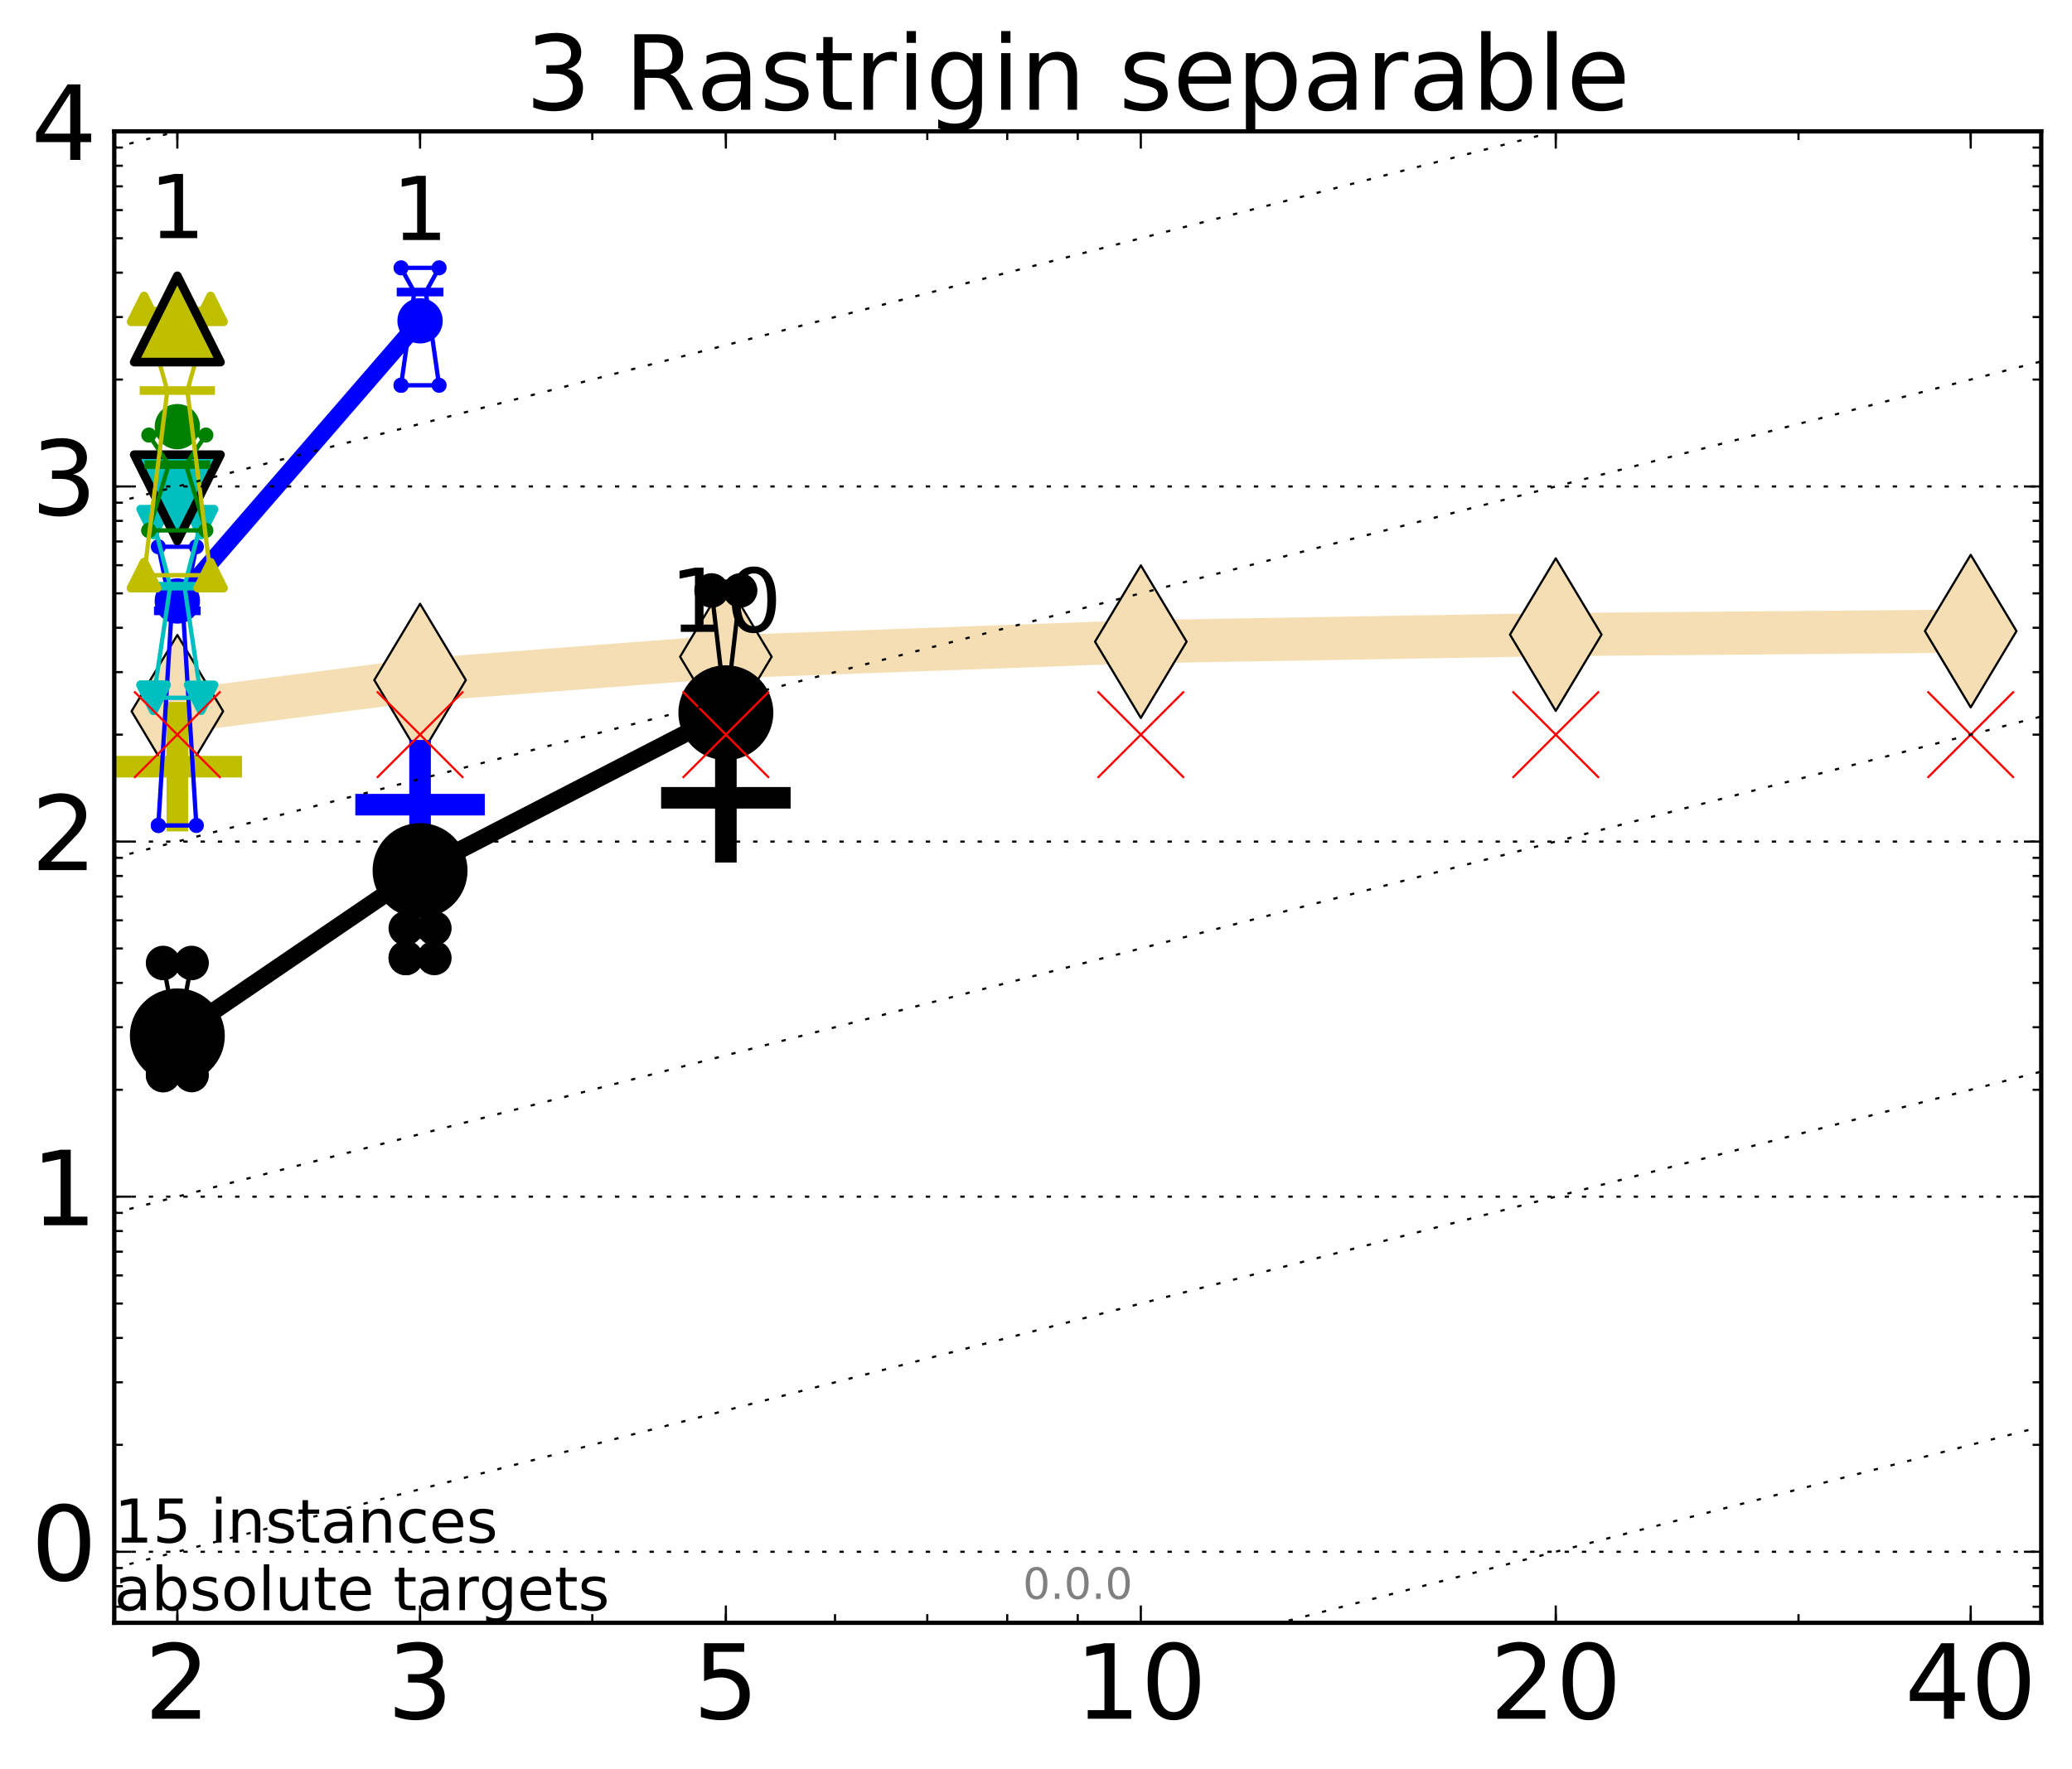 <?xml version="1.0" encoding="utf-8" standalone="no"?>
<!DOCTYPE svg PUBLIC "-//W3C//DTD SVG 1.1//EN"
  "http://www.w3.org/Graphics/SVG/1.1/DTD/svg11.dtd">
<!-- Created with matplotlib (http://matplotlib.org/) -->
<svg height="410pt" version="1.1" viewBox="0 0 480 410" width="480pt" xmlns="http://www.w3.org/2000/svg" xmlns:xlink="http://www.w3.org/1999/xlink">
 <defs>
  <style type="text/css">
*{stroke-linecap:butt;stroke-linejoin:round;stroke-miterlimit:100000;}
  </style>
 </defs>
 <g id="figure_1">
  <g id="patch_1">
   <path d="M 0 410.464 
L 480.07 410.464 
L 480.07 0 
L 0 0 
z
" style="fill:#ffffff;"/>
  </g>
  <g id="axes_1">
   <g id="patch_2">
    <path d="M 26.47 376.036 
L 472.87 376.036 
L 472.87 30.436 
L 26.47 30.436 
z
" style="fill:#ffffff;"/>
   </g>
   <g id="line2d_1">
    <path clip-path="url(#p7558941386)" d="M 41.082 164.82 
L 97.312 157.589 
L 168.155 152.183 
L 264.282 148.691 
L 360.409 147.052 
L 456.536 146.24 
" style="fill:none;stroke:#f5deb3;stroke-linecap:square;stroke-width:10.0;"/>
    <defs>
     <path d="M -0 17.678 
L 10.607 0 
L 0 -17.678 
L -10.607 -0 
z
" id="m9afeca737f" style="stroke:#000000;stroke-linejoin:miter;stroke-width:0.5;"/>
    </defs>
    <g clip-path="url(#p7558941386)">
     <use style="fill:#f5deb3;stroke:#000000;stroke-linejoin:miter;stroke-width:0.5;" x="41.082" xlink:href="#m9afeca737f" y="164.82"/>
     <use style="fill:#f5deb3;stroke:#000000;stroke-linejoin:miter;stroke-width:0.5;" x="97.312" xlink:href="#m9afeca737f" y="157.589"/>
     <use style="fill:#f5deb3;stroke:#000000;stroke-linejoin:miter;stroke-width:0.5;" x="168.155" xlink:href="#m9afeca737f" y="152.183"/>
     <use style="fill:#f5deb3;stroke:#000000;stroke-linejoin:miter;stroke-width:0.5;" x="264.282" xlink:href="#m9afeca737f" y="148.691"/>
     <use style="fill:#f5deb3;stroke:#000000;stroke-linejoin:miter;stroke-width:0.5;" x="360.409" xlink:href="#m9afeca737f" y="147.052"/>
     <use style="fill:#f5deb3;stroke:#000000;stroke-linejoin:miter;stroke-width:0.5;" x="456.536" xlink:href="#m9afeca737f" y="146.24"/>
    </g>
   </g>
   <g id="line2d_2">
    <defs>
     <path d="M -15 0 
L 15 0 
M 0 15 
L 0 -15 
" id="me2072b6095" style="stroke:#bfbf00;stroke-width:5.0;"/>
    </defs>
    <g clip-path="url(#p7558941386)">
     <use style="fill:#bfbf00;stroke:#bfbf00;stroke-width:5.0;" x="41.082" xlink:href="#me2072b6095" y="177.657"/>
    </g>
   </g>
   <g id="line2d_3">
    <defs>
     <path d="M -15 0 
L 15 0 
M 0 15 
L 0 -15 
" id="maa57fd035e" style="stroke:#0000ff;stroke-width:5.0;"/>
    </defs>
    <g clip-path="url(#p7558941386)">
     <use style="fill:#0000ff;stroke:#0000ff;stroke-width:5.0;" x="97.312" xlink:href="#maa57fd035e" y="186.466"/>
    </g>
   </g>
   <g id="line2d_4">
    <defs>
     <path d="M -15 0 
L 15 0 
M 0 15 
L 0 -15 
" id="mbb48dfa9c3" style="stroke:#000000;stroke-width:5.0;"/>
    </defs>
    <g clip-path="url(#p7558941386)">
     <use style="stroke:#000000;stroke-width:5.0;" x="168.155" xlink:href="#mbb48dfa9c3" y="184.87"/>
    </g>
   </g>
   <g id="line2d_5">
    <path clip-path="url(#p7558941386)" d="M 37.777 249.117 
L 40.09 235.449 
L 37.777 223.148 
L 44.386 223.148 
L 42.073 235.449 
L 44.386 249.117 
L 37.777 249.117 
" style="fill:none;stroke:#000000;stroke-linecap:square;"/>
    <defs>
     <path d="M 0 0 
C 0 0 0 0 0 0 
C 0 0 0 0 0 0 
C 0 0 0 0 0 0 
C 0 0 0 0 0 0 
C 0 0 0 0 0 0 
C 0 0 0 0 0 0 
C 0 0 0 0 0 0 
C 0 0 0 0 0 0 
z
" id="m77366b7ada" style="stroke:#000000;stroke-width:2.0;"/>
    </defs>
    <g clip-path="url(#p7558941386)">
     <use style="stroke:#000000;stroke-width:2.0;" x="37.777" xlink:href="#m77366b7ada" y="249.117"/>
     <use style="stroke:#000000;stroke-width:2.0;" x="40.09" xlink:href="#m77366b7ada" y="235.449"/>
     <use style="stroke:#000000;stroke-width:2.0;" x="37.777" xlink:href="#m77366b7ada" y="223.148"/>
     <use style="stroke:#000000;stroke-width:2.0;" x="44.386" xlink:href="#m77366b7ada" y="223.148"/>
     <use style="stroke:#000000;stroke-width:2.0;" x="42.073" xlink:href="#m77366b7ada" y="235.449"/>
     <use style="stroke:#000000;stroke-width:2.0;" x="44.386" xlink:href="#m77366b7ada" y="249.117"/>
     <use style="stroke:#000000;stroke-width:2.0;" x="37.777" xlink:href="#m77366b7ada" y="249.117"/>
    </g>
   </g>
   <g id="line2d_6">
    <path clip-path="url(#p7558941386)" d="M 37.777 249.117 
L 44.386 249.117 
L 44.386 223.148 
L 37.777 223.148 
L 37.777 249.117 
" style="fill:none;"/>
    <defs>
     <path d="M 0 3 
C 0.796 3 1.559 2.684 2.121 2.121 
C 2.684 1.559 3 0.796 3 0 
C 3 -0.796 2.684 -1.559 2.121 -2.121 
C 1.559 -2.684 0.796 -3 0 -3 
C -0.796 -3 -1.559 -2.684 -2.121 -2.121 
C -2.684 -1.559 -3 -0.796 -3 0 
C -3 0.796 -2.684 1.559 -2.121 2.121 
C -1.559 2.684 -0.796 3 0 3 
z
" id="mc71c07cda7" style="stroke:#000000;stroke-width:2.0;"/>
    </defs>
    <g clip-path="url(#p7558941386)">
     <use style="stroke:#000000;stroke-width:2.0;" x="37.777" xlink:href="#mc71c07cda7" y="249.117"/>
     <use style="stroke:#000000;stroke-width:2.0;" x="44.386" xlink:href="#mc71c07cda7" y="249.117"/>
     <use style="stroke:#000000;stroke-width:2.0;" x="44.386" xlink:href="#mc71c07cda7" y="223.148"/>
     <use style="stroke:#000000;stroke-width:2.0;" x="37.777" xlink:href="#mc71c07cda7" y="223.148"/>
     <use style="stroke:#000000;stroke-width:2.0;" x="37.777" xlink:href="#mc71c07cda7" y="249.117"/>
    </g>
   </g>
   <g id="line2d_7">
    <path clip-path="url(#p7558941386)" d="M 37.777 235.449 
L 44.386 235.449 
" style="fill:none;stroke:#000000;stroke-linecap:square;stroke-width:2.0;"/>
    <g clip-path="url(#p7558941386)">
     <use style="stroke:#000000;stroke-width:2.0;" x="37.777" xlink:href="#m77366b7ada" y="235.449"/>
     <use style="stroke:#000000;stroke-width:2.0;" x="44.386" xlink:href="#m77366b7ada" y="235.449"/>
    </g>
   </g>
   <g id="line2d_8">
    <path clip-path="url(#p7558941386)" d="M 94.008 221.989 
L 96.321 216.589 
L 94.008 215.096 
L 100.617 215.096 
L 98.304 216.589 
L 100.617 221.989 
L 94.008 221.989 
" style="fill:none;stroke:#000000;stroke-linecap:square;"/>
    <g clip-path="url(#p7558941386)">
     <use style="stroke:#000000;stroke-width:2.0;" x="94.008" xlink:href="#m77366b7ada" y="221.989"/>
     <use style="stroke:#000000;stroke-width:2.0;" x="96.321" xlink:href="#m77366b7ada" y="216.589"/>
     <use style="stroke:#000000;stroke-width:2.0;" x="94.008" xlink:href="#m77366b7ada" y="215.096"/>
     <use style="stroke:#000000;stroke-width:2.0;" x="100.617" xlink:href="#m77366b7ada" y="215.096"/>
     <use style="stroke:#000000;stroke-width:2.0;" x="98.304" xlink:href="#m77366b7ada" y="216.589"/>
     <use style="stroke:#000000;stroke-width:2.0;" x="100.617" xlink:href="#m77366b7ada" y="221.989"/>
     <use style="stroke:#000000;stroke-width:2.0;" x="94.008" xlink:href="#m77366b7ada" y="221.989"/>
    </g>
   </g>
   <g id="line2d_9">
    <path clip-path="url(#p7558941386)" d="M 94.008 221.989 
L 100.617 221.989 
L 100.617 215.096 
L 94.008 215.096 
L 94.008 221.989 
" style="fill:none;"/>
    <g clip-path="url(#p7558941386)">
     <use style="stroke:#000000;stroke-width:2.0;" x="94.008" xlink:href="#mc71c07cda7" y="221.989"/>
     <use style="stroke:#000000;stroke-width:2.0;" x="100.617" xlink:href="#mc71c07cda7" y="221.989"/>
     <use style="stroke:#000000;stroke-width:2.0;" x="100.617" xlink:href="#mc71c07cda7" y="215.096"/>
     <use style="stroke:#000000;stroke-width:2.0;" x="94.008" xlink:href="#mc71c07cda7" y="215.096"/>
     <use style="stroke:#000000;stroke-width:2.0;" x="94.008" xlink:href="#mc71c07cda7" y="221.989"/>
    </g>
   </g>
   <g id="line2d_10">
    <path clip-path="url(#p7558941386)" d="M 94.008 216.589 
L 100.617 216.589 
" style="fill:none;stroke:#000000;stroke-linecap:square;stroke-width:2.0;"/>
    <g clip-path="url(#p7558941386)">
     <use style="stroke:#000000;stroke-width:2.0;" x="94.008" xlink:href="#m77366b7ada" y="216.589"/>
     <use style="stroke:#000000;stroke-width:2.0;" x="100.617" xlink:href="#m77366b7ada" y="216.589"/>
    </g>
   </g>
   <g id="line2d_11">
    <path clip-path="url(#p7558941386)" d="M 164.85 170.996 
L 167.163 156.713 
L 164.85 136.827 
L 171.459 136.827 
L 169.146 156.713 
L 171.459 170.996 
L 164.85 170.996 
" style="fill:none;stroke:#000000;stroke-linecap:square;"/>
    <g clip-path="url(#p7558941386)">
     <use style="stroke:#000000;stroke-width:2.0;" x="164.85" xlink:href="#m77366b7ada" y="170.996"/>
     <use style="stroke:#000000;stroke-width:2.0;" x="167.163" xlink:href="#m77366b7ada" y="156.713"/>
     <use style="stroke:#000000;stroke-width:2.0;" x="164.85" xlink:href="#m77366b7ada" y="136.827"/>
     <use style="stroke:#000000;stroke-width:2.0;" x="171.459" xlink:href="#m77366b7ada" y="136.827"/>
     <use style="stroke:#000000;stroke-width:2.0;" x="169.146" xlink:href="#m77366b7ada" y="156.713"/>
     <use style="stroke:#000000;stroke-width:2.0;" x="171.459" xlink:href="#m77366b7ada" y="170.996"/>
     <use style="stroke:#000000;stroke-width:2.0;" x="164.85" xlink:href="#m77366b7ada" y="170.996"/>
    </g>
   </g>
   <g id="line2d_12">
    <path clip-path="url(#p7558941386)" d="M 164.85 170.996 
L 171.459 170.996 
L 171.459 136.827 
L 164.85 136.827 
L 164.85 170.996 
" style="fill:none;"/>
    <g clip-path="url(#p7558941386)">
     <use style="stroke:#000000;stroke-width:2.0;" x="164.85" xlink:href="#mc71c07cda7" y="170.996"/>
     <use style="stroke:#000000;stroke-width:2.0;" x="171.459" xlink:href="#mc71c07cda7" y="170.996"/>
     <use style="stroke:#000000;stroke-width:2.0;" x="171.459" xlink:href="#mc71c07cda7" y="136.827"/>
     <use style="stroke:#000000;stroke-width:2.0;" x="164.85" xlink:href="#mc71c07cda7" y="136.827"/>
     <use style="stroke:#000000;stroke-width:2.0;" x="164.85" xlink:href="#mc71c07cda7" y="170.996"/>
    </g>
   </g>
   <g id="line2d_13">
    <path clip-path="url(#p7558941386)" d="M 164.85 156.713 
L 171.459 156.713 
" style="fill:none;stroke:#000000;stroke-linecap:square;stroke-width:2.0;"/>
    <g clip-path="url(#p7558941386)">
     <use style="stroke:#000000;stroke-width:2.0;" x="164.85" xlink:href="#m77366b7ada" y="156.713"/>
     <use style="stroke:#000000;stroke-width:2.0;" x="171.459" xlink:href="#m77366b7ada" y="156.713"/>
    </g>
   </g>
   <g id="line2d_14">
    <path clip-path="url(#p7558941386)" d="M 41.082 240.034 
L 97.312 201.722 
" style="fill:none;stroke:#000000;stroke-linecap:square;stroke-width:4.0;"/>
    <g clip-path="url(#p7558941386)">
     <use style="stroke:#000000;stroke-width:2.0;" x="41.082" xlink:href="#m77366b7ada" y="240.034"/>
     <use style="stroke:#000000;stroke-width:2.0;" x="97.312" xlink:href="#m77366b7ada" y="201.722"/>
    </g>
   </g>
   <g id="line2d_15">
    <path clip-path="url(#p7558941386)" d="M 97.312 201.722 
L 168.155 165.153 
" style="fill:none;stroke:#000000;stroke-linecap:square;stroke-width:4.0;"/>
    <g clip-path="url(#p7558941386)">
     <use style="stroke:#000000;stroke-width:2.0;" x="97.312" xlink:href="#m77366b7ada" y="201.722"/>
     <use style="stroke:#000000;stroke-width:2.0;" x="168.155" xlink:href="#m77366b7ada" y="165.153"/>
    </g>
   </g>
   <g id="line2d_16">
    <path clip-path="url(#p7558941386)" d="M 41.082 240.034 
L 97.312 201.722 
L 168.155 165.153 
" style="fill:none;"/>
    <defs>
     <path d="M 0 10 
C 2.652 10 5.196 8.946 7.071 7.071 
C 8.946 5.196 10 2.652 10 0 
C 10 -2.652 8.946 -5.196 7.071 -7.071 
C 5.196 -8.946 2.652 -10 0 -10 
C -2.652 -10 -5.196 -8.946 -7.071 -7.071 
C -8.946 -5.196 -10 -2.652 -10 0 
C -10 2.652 -8.946 5.196 -7.071 7.071 
C -5.196 8.946 -2.652 10 0 10 
z
" id="mfe49f105d3" style="stroke:#000000;stroke-width:2.0;"/>
    </defs>
    <g clip-path="url(#p7558941386)">
     <use style="stroke:#000000;stroke-width:2.0;" x="41.082" xlink:href="#mfe49f105d3" y="240.034"/>
     <use style="stroke:#000000;stroke-width:2.0;" x="97.312" xlink:href="#mfe49f105d3" y="201.722"/>
     <use style="stroke:#000000;stroke-width:2.0;" x="168.155" xlink:href="#mfe49f105d3" y="165.153"/>
    </g>
   </g>
   <g id="line2d_17">
    <path clip-path="url(#p7558941386)" d="M 36.676 191.278 
L 39.76 141.537 
L 36.676 126.689 
L 45.488 126.689 
L 42.403 141.537 
L 45.488 191.278 
L 36.676 191.278 
" style="fill:none;stroke:#0000ff;stroke-linecap:square;"/>
    <defs>
     <path d="M 0 0 
C 0 0 0 0 0 0 
C 0 0 0 0 0 0 
C 0 0 0 0 0 0 
C 0 0 0 0 0 0 
C 0 0 0 0 0 0 
C 0 0 0 0 0 0 
C 0 0 0 0 0 0 
C 0 0 0 0 0 0 
z
" id="mc31dc543fd" style="stroke:#0000ff;stroke-width:0.5;"/>
    </defs>
    <g clip-path="url(#p7558941386)">
     <use style="fill:#0000ff;stroke:#0000ff;stroke-width:0.5;" x="36.676" xlink:href="#mc31dc543fd" y="191.278"/>
     <use style="fill:#0000ff;stroke:#0000ff;stroke-width:0.5;" x="39.76" xlink:href="#mc31dc543fd" y="141.537"/>
     <use style="fill:#0000ff;stroke:#0000ff;stroke-width:0.5;" x="36.676" xlink:href="#mc31dc543fd" y="126.689"/>
     <use style="fill:#0000ff;stroke:#0000ff;stroke-width:0.5;" x="45.488" xlink:href="#mc31dc543fd" y="126.689"/>
     <use style="fill:#0000ff;stroke:#0000ff;stroke-width:0.5;" x="42.403" xlink:href="#mc31dc543fd" y="141.537"/>
     <use style="fill:#0000ff;stroke:#0000ff;stroke-width:0.5;" x="45.488" xlink:href="#mc31dc543fd" y="191.278"/>
     <use style="fill:#0000ff;stroke:#0000ff;stroke-width:0.5;" x="36.676" xlink:href="#mc31dc543fd" y="191.278"/>
    </g>
   </g>
   <g id="line2d_18">
    <path clip-path="url(#p7558941386)" d="M 36.676 191.278 
L 45.488 191.278 
L 45.488 126.689 
L 36.676 126.689 
L 36.676 191.278 
" style="fill:none;"/>
    <defs>
     <path d="M 0 1.5 
C 0.398 1.5 0.779 1.342 1.061 1.061 
C 1.342 0.779 1.5 0.398 1.5 0 
C 1.5 -0.398 1.342 -0.779 1.061 -1.061 
C 0.779 -1.342 0.398 -1.5 0 -1.5 
C -0.398 -1.5 -0.779 -1.342 -1.061 -1.061 
C -1.342 -0.779 -1.5 -0.398 -1.5 0 
C -1.5 0.398 -1.342 0.779 -1.061 1.061 
C -0.779 1.342 -0.398 1.5 0 1.5 
z
" id="m968bc844e5" style="stroke:#0000ff;stroke-width:0.5;"/>
    </defs>
    <g clip-path="url(#p7558941386)">
     <use style="fill:#0000ff;stroke:#0000ff;stroke-width:0.5;" x="36.676" xlink:href="#m968bc844e5" y="191.278"/>
     <use style="fill:#0000ff;stroke:#0000ff;stroke-width:0.5;" x="45.488" xlink:href="#m968bc844e5" y="191.278"/>
     <use style="fill:#0000ff;stroke:#0000ff;stroke-width:0.5;" x="45.488" xlink:href="#m968bc844e5" y="126.689"/>
     <use style="fill:#0000ff;stroke:#0000ff;stroke-width:0.5;" x="36.676" xlink:href="#m968bc844e5" y="126.689"/>
     <use style="fill:#0000ff;stroke:#0000ff;stroke-width:0.5;" x="36.676" xlink:href="#m968bc844e5" y="191.278"/>
    </g>
   </g>
   <g id="line2d_19">
    <path clip-path="url(#p7558941386)" d="M 36.676 141.537 
L 45.488 141.537 
" style="fill:none;stroke:#0000ff;stroke-linecap:square;stroke-width:2.0;"/>
    <g clip-path="url(#p7558941386)">
     <use style="fill:#0000ff;stroke:#0000ff;stroke-width:0.5;" x="36.676" xlink:href="#mc31dc543fd" y="141.537"/>
     <use style="fill:#0000ff;stroke:#0000ff;stroke-width:0.5;" x="45.488" xlink:href="#mc31dc543fd" y="141.537"/>
    </g>
   </g>
   <g id="line2d_20">
    <path clip-path="url(#p7558941386)" d="M 92.906 89.28 
L 95.991 67.678 
L 92.906 62.064 
L 101.718 62.064 
L 98.634 67.678 
L 101.718 89.28 
L 92.906 89.28 
" style="fill:none;stroke:#0000ff;stroke-linecap:square;"/>
    <g clip-path="url(#p7558941386)">
     <use style="fill:#0000ff;stroke:#0000ff;stroke-width:0.5;" x="92.906" xlink:href="#mc31dc543fd" y="89.28"/>
     <use style="fill:#0000ff;stroke:#0000ff;stroke-width:0.5;" x="95.991" xlink:href="#mc31dc543fd" y="67.678"/>
     <use style="fill:#0000ff;stroke:#0000ff;stroke-width:0.5;" x="92.906" xlink:href="#mc31dc543fd" y="62.064"/>
     <use style="fill:#0000ff;stroke:#0000ff;stroke-width:0.5;" x="101.718" xlink:href="#mc31dc543fd" y="62.064"/>
     <use style="fill:#0000ff;stroke:#0000ff;stroke-width:0.5;" x="98.634" xlink:href="#mc31dc543fd" y="67.678"/>
     <use style="fill:#0000ff;stroke:#0000ff;stroke-width:0.5;" x="101.718" xlink:href="#mc31dc543fd" y="89.28"/>
     <use style="fill:#0000ff;stroke:#0000ff;stroke-width:0.5;" x="92.906" xlink:href="#mc31dc543fd" y="89.28"/>
    </g>
   </g>
   <g id="line2d_21">
    <path clip-path="url(#p7558941386)" d="M 92.906 89.28 
L 101.718 89.28 
L 101.718 62.064 
L 92.906 62.064 
L 92.906 89.28 
" style="fill:none;"/>
    <g clip-path="url(#p7558941386)">
     <use style="fill:#0000ff;stroke:#0000ff;stroke-width:0.5;" x="92.906" xlink:href="#m968bc844e5" y="89.28"/>
     <use style="fill:#0000ff;stroke:#0000ff;stroke-width:0.5;" x="101.718" xlink:href="#m968bc844e5" y="89.28"/>
     <use style="fill:#0000ff;stroke:#0000ff;stroke-width:0.5;" x="101.718" xlink:href="#m968bc844e5" y="62.064"/>
     <use style="fill:#0000ff;stroke:#0000ff;stroke-width:0.5;" x="92.906" xlink:href="#m968bc844e5" y="62.064"/>
     <use style="fill:#0000ff;stroke:#0000ff;stroke-width:0.5;" x="92.906" xlink:href="#m968bc844e5" y="89.28"/>
    </g>
   </g>
   <g id="line2d_22">
    <path clip-path="url(#p7558941386)" d="M 92.906 67.678 
L 101.718 67.678 
" style="fill:none;stroke:#0000ff;stroke-linecap:square;stroke-width:2.0;"/>
    <g clip-path="url(#p7558941386)">
     <use style="fill:#0000ff;stroke:#0000ff;stroke-width:0.5;" x="92.906" xlink:href="#mc31dc543fd" y="67.678"/>
     <use style="fill:#0000ff;stroke:#0000ff;stroke-width:0.5;" x="101.718" xlink:href="#mc31dc543fd" y="67.678"/>
    </g>
   </g>
   <g id="line2d_23">
    <path clip-path="url(#p7558941386)" d="M 41.082 139.265 
L 97.312 74.342 
" style="fill:none;stroke:#0000ff;stroke-linecap:square;stroke-width:4.0;"/>
    <g clip-path="url(#p7558941386)">
     <use style="fill:#0000ff;stroke:#0000ff;stroke-width:0.5;" x="41.082" xlink:href="#mc31dc543fd" y="139.265"/>
     <use style="fill:#0000ff;stroke:#0000ff;stroke-width:0.5;" x="97.312" xlink:href="#mc31dc543fd" y="74.342"/>
    </g>
   </g>
   <g id="line2d_24">
    <path clip-path="url(#p7558941386)" d="M 41.082 139.265 
L 97.312 74.342 
" style="fill:none;"/>
    <defs>
     <path d="M 0 5 
C 1.326 5 2.598 4.473 3.536 3.536 
C 4.473 2.598 5 1.326 5 0 
C 5 -1.326 4.473 -2.598 3.536 -3.536 
C 2.598 -4.473 1.326 -5 0 -5 
C -1.326 -5 -2.598 -4.473 -3.536 -3.536 
C -4.473 -2.598 -5 -1.326 -5 0 
C -5 1.326 -4.473 2.598 -3.536 3.536 
C -2.598 4.473 -1.326 5 0 5 
z
" id="mcefcd7f335" style="stroke:#0000ff;stroke-width:0.5;"/>
    </defs>
    <g clip-path="url(#p7558941386)">
     <use style="fill:#0000ff;stroke:#0000ff;stroke-width:0.5;" x="41.082" xlink:href="#mcefcd7f335" y="139.265"/>
     <use style="fill:#0000ff;stroke:#0000ff;stroke-width:0.5;" x="97.312" xlink:href="#mcefcd7f335" y="74.342"/>
    </g>
   </g>
   <g id="line2d_25">
    <path clip-path="url(#p7558941386)" d="M 35.574 161.696 
L 39.429 135.834 
L 35.574 120.988 
L 46.589 120.988 
L 42.734 135.834 
L 46.589 161.696 
L 35.574 161.696 
" style="fill:none;stroke:#00bfbf;stroke-linecap:square;"/>
    <defs>
     <path d="M 0 0 
L 0 0 
L 0 0 
z
" id="m37c3aaada5" style="stroke:#00bfbf;stroke-linejoin:miter;stroke-width:2.0;"/>
    </defs>
    <g clip-path="url(#p7558941386)">
     <use style="fill:#00bfbf;stroke:#00bfbf;stroke-linejoin:miter;stroke-width:2.0;" x="35.574" xlink:href="#m37c3aaada5" y="161.696"/>
     <use style="fill:#00bfbf;stroke:#00bfbf;stroke-linejoin:miter;stroke-width:2.0;" x="39.429" xlink:href="#m37c3aaada5" y="135.834"/>
     <use style="fill:#00bfbf;stroke:#00bfbf;stroke-linejoin:miter;stroke-width:2.0;" x="35.574" xlink:href="#m37c3aaada5" y="120.988"/>
     <use style="fill:#00bfbf;stroke:#00bfbf;stroke-linejoin:miter;stroke-width:2.0;" x="46.589" xlink:href="#m37c3aaada5" y="120.988"/>
     <use style="fill:#00bfbf;stroke:#00bfbf;stroke-linejoin:miter;stroke-width:2.0;" x="42.734" xlink:href="#m37c3aaada5" y="135.834"/>
     <use style="fill:#00bfbf;stroke:#00bfbf;stroke-linejoin:miter;stroke-width:2.0;" x="46.589" xlink:href="#m37c3aaada5" y="161.696"/>
     <use style="fill:#00bfbf;stroke:#00bfbf;stroke-linejoin:miter;stroke-width:2.0;" x="35.574" xlink:href="#m37c3aaada5" y="161.696"/>
    </g>
   </g>
   <g id="line2d_26">
    <path clip-path="url(#p7558941386)" d="M 35.574 161.696 
L 46.589 161.696 
L 46.589 120.988 
L 35.574 120.988 
L 35.574 161.696 
" style="fill:none;"/>
    <defs>
     <path d="M -0 3 
L 3 -3 
L -3 -3 
z
" id="m6dd4168042" style="stroke:#00bfbf;stroke-linejoin:miter;stroke-width:2.0;"/>
    </defs>
    <g clip-path="url(#p7558941386)">
     <use style="fill:#00bfbf;stroke:#00bfbf;stroke-linejoin:miter;stroke-width:2.0;" x="35.574" xlink:href="#m6dd4168042" y="161.696"/>
     <use style="fill:#00bfbf;stroke:#00bfbf;stroke-linejoin:miter;stroke-width:2.0;" x="46.589" xlink:href="#m6dd4168042" y="161.696"/>
     <use style="fill:#00bfbf;stroke:#00bfbf;stroke-linejoin:miter;stroke-width:2.0;" x="46.589" xlink:href="#m6dd4168042" y="120.988"/>
     <use style="fill:#00bfbf;stroke:#00bfbf;stroke-linejoin:miter;stroke-width:2.0;" x="35.574" xlink:href="#m6dd4168042" y="120.988"/>
     <use style="fill:#00bfbf;stroke:#00bfbf;stroke-linejoin:miter;stroke-width:2.0;" x="35.574" xlink:href="#m6dd4168042" y="161.696"/>
    </g>
   </g>
   <g id="line2d_27">
    <path clip-path="url(#p7558941386)" d="M 35.574 135.834 
L 46.589 135.834 
" style="fill:none;stroke:#00bfbf;stroke-linecap:square;stroke-width:2.0;"/>
    <g clip-path="url(#p7558941386)">
     <use style="fill:#00bfbf;stroke:#00bfbf;stroke-linejoin:miter;stroke-width:2.0;" x="35.574" xlink:href="#m37c3aaada5" y="135.834"/>
     <use style="fill:#00bfbf;stroke:#00bfbf;stroke-linejoin:miter;stroke-width:2.0;" x="46.589" xlink:href="#m37c3aaada5" y="135.834"/>
    </g>
   </g>
   <g id="line2d_28">
    <path clip-path="url(#p7558941386)" d="M 41.082 115.36 
" style="fill:none;"/>
    <defs>
     <path d="M -0 10 
L 10 -10 
L -10 -10 
z
" id="m9fa97363b8" style="stroke:#000000;stroke-linejoin:miter;stroke-width:2.0;"/>
    </defs>
    <g clip-path="url(#p7558941386)">
     <use style="fill:#00bfbf;stroke:#000000;stroke-linejoin:miter;stroke-width:2.0;" x="41.082" xlink:href="#m9fa97363b8" y="115.36"/>
    </g>
   </g>
   <g id="line2d_29">
    <path clip-path="url(#p7558941386)" d="M 34.473 122.907 
L 39.099 107.665 
L 34.473 100.813 
L 47.691 100.813 
L 43.064 107.665 
L 47.691 122.907 
L 34.473 122.907 
" style="fill:none;stroke:#008000;stroke-linecap:square;"/>
    <defs>
     <path d="M 0 0 
C 0 0 0 0 0 0 
C 0 0 0 0 0 0 
C 0 0 0 0 0 0 
C 0 0 0 0 0 0 
C 0 0 0 0 0 0 
C 0 0 0 0 0 0 
C 0 0 0 0 0 0 
C 0 0 0 0 0 0 
z
" id="m6abfc290c9" style="stroke:#008000;stroke-width:0.5;"/>
    </defs>
    <g clip-path="url(#p7558941386)">
     <use style="fill:#008000;stroke:#008000;stroke-width:0.5;" x="34.473" xlink:href="#m6abfc290c9" y="122.907"/>
     <use style="fill:#008000;stroke:#008000;stroke-width:0.5;" x="39.099" xlink:href="#m6abfc290c9" y="107.665"/>
     <use style="fill:#008000;stroke:#008000;stroke-width:0.5;" x="34.473" xlink:href="#m6abfc290c9" y="100.813"/>
     <use style="fill:#008000;stroke:#008000;stroke-width:0.5;" x="47.691" xlink:href="#m6abfc290c9" y="100.813"/>
     <use style="fill:#008000;stroke:#008000;stroke-width:0.5;" x="43.064" xlink:href="#m6abfc290c9" y="107.665"/>
     <use style="fill:#008000;stroke:#008000;stroke-width:0.5;" x="47.691" xlink:href="#m6abfc290c9" y="122.907"/>
     <use style="fill:#008000;stroke:#008000;stroke-width:0.5;" x="34.473" xlink:href="#m6abfc290c9" y="122.907"/>
    </g>
   </g>
   <g id="line2d_30">
    <path clip-path="url(#p7558941386)" d="M 34.473 122.907 
L 47.691 122.907 
L 47.691 100.813 
L 34.473 100.813 
L 34.473 122.907 
" style="fill:none;"/>
    <defs>
     <path d="M 0 1.5 
C 0.398 1.5 0.779 1.342 1.061 1.061 
C 1.342 0.779 1.5 0.398 1.5 0 
C 1.5 -0.398 1.342 -0.779 1.061 -1.061 
C 0.779 -1.342 0.398 -1.5 0 -1.5 
C -0.398 -1.5 -0.779 -1.342 -1.061 -1.061 
C -1.342 -0.779 -1.5 -0.398 -1.5 0 
C -1.5 0.398 -1.342 0.779 -1.061 1.061 
C -0.779 1.342 -0.398 1.5 0 1.5 
z
" id="mce125c1a89" style="stroke:#008000;stroke-width:0.5;"/>
    </defs>
    <g clip-path="url(#p7558941386)">
     <use style="fill:#008000;stroke:#008000;stroke-width:0.5;" x="34.473" xlink:href="#mce125c1a89" y="122.907"/>
     <use style="fill:#008000;stroke:#008000;stroke-width:0.5;" x="47.691" xlink:href="#mce125c1a89" y="122.907"/>
     <use style="fill:#008000;stroke:#008000;stroke-width:0.5;" x="47.691" xlink:href="#mce125c1a89" y="100.813"/>
     <use style="fill:#008000;stroke:#008000;stroke-width:0.5;" x="34.473" xlink:href="#mce125c1a89" y="100.813"/>
     <use style="fill:#008000;stroke:#008000;stroke-width:0.5;" x="34.473" xlink:href="#mce125c1a89" y="122.907"/>
    </g>
   </g>
   <g id="line2d_31">
    <path clip-path="url(#p7558941386)" d="M 34.473 107.665 
L 47.691 107.665 
" style="fill:none;stroke:#008000;stroke-linecap:square;stroke-width:2.0;"/>
    <g clip-path="url(#p7558941386)">
     <use style="fill:#008000;stroke:#008000;stroke-width:0.5;" x="34.473" xlink:href="#m6abfc290c9" y="107.665"/>
     <use style="fill:#008000;stroke:#008000;stroke-width:0.5;" x="47.691" xlink:href="#m6abfc290c9" y="107.665"/>
    </g>
   </g>
   <g id="line2d_32">
    <path clip-path="url(#p7558941386)" d="M 41.082 98.863 
" style="fill:none;"/>
    <defs>
     <path d="M 0 5 
C 1.326 5 2.598 4.473 3.536 3.536 
C 4.473 2.598 5 1.326 5 0 
C 5 -1.326 4.473 -2.598 3.536 -3.536 
C 2.598 -4.473 1.326 -5 0 -5 
C -1.326 -5 -2.598 -4.473 -3.536 -3.536 
C -4.473 -2.598 -5 -1.326 -5 0 
C -5 1.326 -4.473 2.598 -3.536 3.536 
C -2.598 4.473 -1.326 5 0 5 
z
" id="m251a736b69" style="stroke:#008000;stroke-width:0.5;"/>
    </defs>
    <g clip-path="url(#p7558941386)">
     <use style="fill:#008000;stroke:#008000;stroke-width:0.5;" x="41.082" xlink:href="#m251a736b69" y="98.863"/>
    </g>
   </g>
   <g id="line2d_33">
    <path clip-path="url(#p7558941386)" d="M 33.371 133.283 
L 38.768 90.497 
L 33.371 71.577 
L 48.792 71.577 
L 43.395 90.497 
L 48.792 133.283 
L 33.371 133.283 
" style="fill:none;stroke:#bfbf00;stroke-linecap:square;"/>
    <defs>
     <path d="M 0 0 
L 0 0 
L 0 0 
z
" id="m60e2c21ae1" style="stroke:#bfbf00;stroke-linejoin:miter;stroke-width:2.0;"/>
    </defs>
    <g clip-path="url(#p7558941386)">
     <use style="fill:#bfbf00;stroke:#bfbf00;stroke-linejoin:miter;stroke-width:2.0;" x="33.371" xlink:href="#m60e2c21ae1" y="133.283"/>
     <use style="fill:#bfbf00;stroke:#bfbf00;stroke-linejoin:miter;stroke-width:2.0;" x="38.768" xlink:href="#m60e2c21ae1" y="90.497"/>
     <use style="fill:#bfbf00;stroke:#bfbf00;stroke-linejoin:miter;stroke-width:2.0;" x="33.371" xlink:href="#m60e2c21ae1" y="71.577"/>
     <use style="fill:#bfbf00;stroke:#bfbf00;stroke-linejoin:miter;stroke-width:2.0;" x="48.792" xlink:href="#m60e2c21ae1" y="71.577"/>
     <use style="fill:#bfbf00;stroke:#bfbf00;stroke-linejoin:miter;stroke-width:2.0;" x="43.395" xlink:href="#m60e2c21ae1" y="90.497"/>
     <use style="fill:#bfbf00;stroke:#bfbf00;stroke-linejoin:miter;stroke-width:2.0;" x="48.792" xlink:href="#m60e2c21ae1" y="133.283"/>
     <use style="fill:#bfbf00;stroke:#bfbf00;stroke-linejoin:miter;stroke-width:2.0;" x="33.371" xlink:href="#m60e2c21ae1" y="133.283"/>
    </g>
   </g>
   <g id="line2d_34">
    <path clip-path="url(#p7558941386)" d="M 33.371 133.283 
L 48.792 133.283 
L 48.792 71.577 
L 33.371 71.577 
L 33.371 133.283 
" style="fill:none;"/>
    <defs>
     <path d="M 0 -3 
L -3 3 
L 3 3 
z
" id="m9bc8bf63ee" style="stroke:#bfbf00;stroke-linejoin:miter;stroke-width:2.0;"/>
    </defs>
    <g clip-path="url(#p7558941386)">
     <use style="fill:#bfbf00;stroke:#bfbf00;stroke-linejoin:miter;stroke-width:2.0;" x="33.371" xlink:href="#m9bc8bf63ee" y="133.283"/>
     <use style="fill:#bfbf00;stroke:#bfbf00;stroke-linejoin:miter;stroke-width:2.0;" x="48.792" xlink:href="#m9bc8bf63ee" y="133.283"/>
     <use style="fill:#bfbf00;stroke:#bfbf00;stroke-linejoin:miter;stroke-width:2.0;" x="48.792" xlink:href="#m9bc8bf63ee" y="71.577"/>
     <use style="fill:#bfbf00;stroke:#bfbf00;stroke-linejoin:miter;stroke-width:2.0;" x="33.371" xlink:href="#m9bc8bf63ee" y="71.577"/>
     <use style="fill:#bfbf00;stroke:#bfbf00;stroke-linejoin:miter;stroke-width:2.0;" x="33.371" xlink:href="#m9bc8bf63ee" y="133.283"/>
    </g>
   </g>
   <g id="line2d_35">
    <path clip-path="url(#p7558941386)" d="M 33.371 90.497 
L 48.792 90.497 
" style="fill:none;stroke:#bfbf00;stroke-linecap:square;stroke-width:2.0;"/>
    <g clip-path="url(#p7558941386)">
     <use style="fill:#bfbf00;stroke:#bfbf00;stroke-linejoin:miter;stroke-width:2.0;" x="33.371" xlink:href="#m60e2c21ae1" y="90.497"/>
     <use style="fill:#bfbf00;stroke:#bfbf00;stroke-linejoin:miter;stroke-width:2.0;" x="48.792" xlink:href="#m60e2c21ae1" y="90.497"/>
    </g>
   </g>
   <g id="line2d_36">
    <path clip-path="url(#p7558941386)" d="M 41.082 73.911 
" style="fill:none;"/>
    <defs>
     <path d="M 0 -10 
L -10 10 
L 10 10 
z
" id="m9fb4fd4c1d" style="stroke:#000000;stroke-linejoin:miter;stroke-width:2.0;"/>
    </defs>
    <g clip-path="url(#p7558941386)">
     <use style="fill:#bfbf00;stroke:#000000;stroke-linejoin:miter;stroke-width:2.0;" x="41.082" xlink:href="#m9fb4fd4c1d" y="73.911"/>
    </g>
   </g>
   <g id="line2d_37"/>
   <g id="line2d_38"/>
   <g id="line2d_39"/>
   <g id="line2d_40"/>
   <g id="line2d_41"/>
   <g id="line2d_42"/>
   <g id="line2d_43"/>
   <g id="line2d_44">
    <defs>
     <path d="M -10 10 
L 10 -10 
M -10 -10 
L 10 10 
" id="mc43dc88a08" style="stroke:#ff0000;stroke-width:0.5;"/>
    </defs>
    <g clip-path="url(#p7558941386)">
     <use style="fill:#ff0000;stroke:#ff0000;stroke-width:0.5;" x="41.082" xlink:href="#mc43dc88a08" y="170.237"/>
     <use style="fill:#ff0000;stroke:#ff0000;stroke-width:0.5;" x="97.312" xlink:href="#mc43dc88a08" y="170.237"/>
     <use style="fill:#ff0000;stroke:#ff0000;stroke-width:0.5;" x="168.155" xlink:href="#mc43dc88a08" y="170.237"/>
     <use style="fill:#ff0000;stroke:#ff0000;stroke-width:0.5;" x="264.282" xlink:href="#mc43dc88a08" y="170.237"/>
     <use style="fill:#ff0000;stroke:#ff0000;stroke-width:0.5;" x="360.409" xlink:href="#mc43dc88a08" y="170.237"/>
     <use style="fill:#ff0000;stroke:#ff0000;stroke-width:0.5;" x="456.536" xlink:href="#mc43dc88a08" y="170.237"/>
    </g>
   </g>
   <g id="line2d_45">
    <path clip-path="url(#p7558941386)" d="M -278.245 524.151 
M 159.059 411.464 
L 481.07 328.487 
" style="fill:none;stroke:#000000;stroke-dasharray:1,3;stroke-dashoffset:0.0;stroke-width:0.5;"/>
   </g>
   <g id="line2d_46">
    <path clip-path="url(#p7558941386)" d="M -278.245 441.865 
M -1 370.423 
L 481.07 246.201 
" style="fill:none;stroke:#000000;stroke-dasharray:1,3;stroke-dashoffset:0.0;stroke-width:0.5;"/>
   </g>
   <g id="line2d_47">
    <path clip-path="url(#p7558941386)" d="M -278.245 359.579 
M -1 288.137 
L 481.07 163.915 
" style="fill:none;stroke:#000000;stroke-dasharray:1,3;stroke-dashoffset:0.0;stroke-width:0.5;"/>
   </g>
   <g id="line2d_48">
    <path clip-path="url(#p7558941386)" d="M -278.245 277.293 
M -1 205.851 
L 481.07 81.629 
" style="fill:none;stroke:#000000;stroke-dasharray:1,3;stroke-dashoffset:0.0;stroke-width:0.5;"/>
   </g>
   <g id="line2d_49">
    <path clip-path="url(#p7558941386)" d="M -278.245 195.008 
M -1 123.566 
L 481.07 -0.656 
" style="fill:none;stroke:#000000;stroke-dasharray:1,3;stroke-dashoffset:0.0;stroke-width:0.5;"/>
   </g>
   <g id="line2d_50">
    <path clip-path="url(#p7558941386)" d="M -278.245 112.722 
M -1 41.28 
L 163.077 -1 
" style="fill:none;stroke:#000000;stroke-dasharray:1,3;stroke-dashoffset:0.0;stroke-width:0.5;"/>
   </g>
   <g id="line2d_51">
    <path clip-path="url(#p7558941386)" d="M -278.245 30.436 
" style="fill:none;stroke:#000000;stroke-dasharray:1,3;stroke-dashoffset:0.0;stroke-width:0.5;"/>
   </g>
   <g id="line2d_52">
    <path clip-path="url(#p7558941386)" d="M -278.245 -51.849 
" style="fill:none;stroke:#000000;stroke-dasharray:1,3;stroke-dashoffset:0.0;stroke-width:0.5;"/>
   </g>
   <g id="line2d_53">
    <path clip-path="url(#p7558941386)" d="M -278.245 -134.135 
" style="fill:none;stroke:#000000;stroke-dasharray:1,3;stroke-dashoffset:0.0;stroke-width:0.5;"/>
   </g>
   <g id="patch_3">
    <path d="M 26.47 30.436 
L 472.87 30.436 
" style="fill:none;stroke:#000000;stroke-linecap:square;stroke-linejoin:miter;"/>
   </g>
   <g id="patch_4">
    <path d="M 472.87 376.036 
L 472.87 30.436 
" style="fill:none;stroke:#000000;stroke-linecap:square;stroke-linejoin:miter;"/>
   </g>
   <g id="patch_5">
    <path d="M 26.47 376.036 
L 472.87 376.036 
" style="fill:none;stroke:#000000;stroke-linecap:square;stroke-linejoin:miter;"/>
   </g>
   <g id="patch_6">
    <path d="M 26.47 376.036 
L 26.47 30.436 
" style="fill:none;stroke:#000000;stroke-linecap:square;stroke-linejoin:miter;"/>
   </g>
   <g id="matplotlib.axis_1">
    <g id="xtick_1">
     <g id="line2d_54">
      <defs>
       <path d="M 0 0 
L 0 -4 
" id="m2ef71030a6" style="stroke:#000000;stroke-width:0.5;"/>
      </defs>
      <g>
       <use style="stroke:#000000;stroke-width:0.5;" x="41.082" xlink:href="#m2ef71030a6" y="376.036"/>
      </g>
     </g>
     <g id="line2d_55">
      <defs>
       <path d="M 0 0 
L 0 4 
" id="m5e9cf44c1a" style="stroke:#000000;stroke-width:0.5;"/>
      </defs>
      <g>
       <use style="stroke:#000000;stroke-width:0.5;" x="41.082" xlink:href="#m5e9cf44c1a" y="30.436"/>
      </g>
     </g>
     <g id="text_1">
      <!-- 2 -->
      <defs>
       <path d="M 19.188 8.297 
L 53.609 8.297 
L 53.609 0 
L 7.328 0 
L 7.328 8.297 
Q 12.938 14.109 22.625 23.891 
Q 32.328 33.688 34.812 36.531 
Q 39.547 41.844 41.422 45.531 
Q 43.312 49.219 43.312 52.781 
Q 43.312 58.594 39.234 62.25 
Q 35.156 65.922 28.609 65.922 
Q 23.969 65.922 18.812 64.312 
Q 13.672 62.703 7.812 59.422 
L 7.812 69.391 
Q 13.766 71.781 18.938 73 
Q 24.125 74.219 28.422 74.219 
Q 39.75 74.219 46.484 68.547 
Q 53.219 62.891 53.219 53.422 
Q 53.219 48.922 51.531 44.891 
Q 49.859 40.875 45.406 35.406 
Q 44.188 33.984 37.641 27.219 
Q 31.109 20.453 19.188 8.297 
" id="BitstreamVeraSans-Roman-32"/>
      </defs>
      <g transform="translate(33.447 398.272)scale(0.24 -0.24)">
       <use xlink:href="#BitstreamVeraSans-Roman-32"/>
      </g>
     </g>
    </g>
    <g id="xtick_2">
     <g id="line2d_56">
      <g>
       <use style="stroke:#000000;stroke-width:0.5;" x="97.312" xlink:href="#m2ef71030a6" y="376.036"/>
      </g>
     </g>
     <g id="line2d_57">
      <g>
       <use style="stroke:#000000;stroke-width:0.5;" x="97.312" xlink:href="#m5e9cf44c1a" y="30.436"/>
      </g>
     </g>
     <g id="text_2">
      <!-- 3 -->
      <defs>
       <path d="M 40.578 39.312 
Q 47.656 37.797 51.625 33 
Q 55.609 28.219 55.609 21.188 
Q 55.609 10.406 48.188 4.484 
Q 40.766 -1.422 27.094 -1.422 
Q 22.516 -1.422 17.656 -0.516 
Q 12.797 0.391 7.625 2.203 
L 7.625 11.719 
Q 11.719 9.328 16.594 8.109 
Q 21.484 6.891 26.812 6.891 
Q 36.078 6.891 40.938 10.547 
Q 45.797 14.203 45.797 21.188 
Q 45.797 27.641 41.281 31.266 
Q 36.766 34.906 28.719 34.906 
L 20.219 34.906 
L 20.219 43.016 
L 29.109 43.016 
Q 36.375 43.016 40.234 45.922 
Q 44.094 48.828 44.094 54.297 
Q 44.094 59.906 40.109 62.906 
Q 36.141 65.922 28.719 65.922 
Q 24.656 65.922 20.016 65.031 
Q 15.375 64.156 9.812 62.312 
L 9.812 71.094 
Q 15.438 72.656 20.344 73.438 
Q 25.25 74.219 29.594 74.219 
Q 40.828 74.219 47.359 69.109 
Q 53.906 64.016 53.906 55.328 
Q 53.906 49.266 50.438 45.094 
Q 46.969 40.922 40.578 39.312 
" id="BitstreamVeraSans-Roman-33"/>
      </defs>
      <g transform="translate(89.677 398.272)scale(0.24 -0.24)">
       <use xlink:href="#BitstreamVeraSans-Roman-33"/>
      </g>
     </g>
    </g>
    <g id="xtick_3">
     <g id="line2d_58">
      <g>
       <use style="stroke:#000000;stroke-width:0.5;" x="168.155" xlink:href="#m2ef71030a6" y="376.036"/>
      </g>
     </g>
     <g id="line2d_59">
      <g>
       <use style="stroke:#000000;stroke-width:0.5;" x="168.155" xlink:href="#m5e9cf44c1a" y="30.436"/>
      </g>
     </g>
     <g id="text_3">
      <!-- 5 -->
      <defs>
       <path d="M 10.797 72.906 
L 49.516 72.906 
L 49.516 64.594 
L 19.828 64.594 
L 19.828 46.734 
Q 21.969 47.469 24.109 47.828 
Q 26.266 48.188 28.422 48.188 
Q 40.625 48.188 47.75 41.5 
Q 54.891 34.812 54.891 23.391 
Q 54.891 11.625 47.562 5.094 
Q 40.234 -1.422 26.906 -1.422 
Q 22.312 -1.422 17.547 -0.641 
Q 12.797 0.141 7.719 1.703 
L 7.719 11.625 
Q 12.109 9.234 16.797 8.062 
Q 21.484 6.891 26.703 6.891 
Q 35.156 6.891 40.078 11.328 
Q 45.016 15.766 45.016 23.391 
Q 45.016 31 40.078 35.438 
Q 35.156 39.891 26.703 39.891 
Q 22.75 39.891 18.812 39.016 
Q 14.891 38.141 10.797 36.281 
z
" id="BitstreamVeraSans-Roman-35"/>
      </defs>
      <g transform="translate(160.52 398.272)scale(0.24 -0.24)">
       <use xlink:href="#BitstreamVeraSans-Roman-35"/>
      </g>
     </g>
    </g>
    <g id="xtick_4">
     <g id="line2d_60">
      <g>
       <use style="stroke:#000000;stroke-width:0.5;" x="264.282" xlink:href="#m2ef71030a6" y="376.036"/>
      </g>
     </g>
     <g id="line2d_61">
      <g>
       <use style="stroke:#000000;stroke-width:0.5;" x="264.282" xlink:href="#m5e9cf44c1a" y="30.436"/>
      </g>
     </g>
     <g id="text_4">
      <!-- 10 -->
      <defs>
       <path d="M 31.781 66.406 
Q 24.172 66.406 20.328 58.906 
Q 16.5 51.422 16.5 36.375 
Q 16.5 21.391 20.328 13.891 
Q 24.172 6.391 31.781 6.391 
Q 39.453 6.391 43.281 13.891 
Q 47.125 21.391 47.125 36.375 
Q 47.125 51.422 43.281 58.906 
Q 39.453 66.406 31.781 66.406 
M 31.781 74.219 
Q 44.047 74.219 50.516 64.516 
Q 56.984 54.828 56.984 36.375 
Q 56.984 17.969 50.516 8.266 
Q 44.047 -1.422 31.781 -1.422 
Q 19.531 -1.422 13.062 8.266 
Q 6.594 17.969 6.594 36.375 
Q 6.594 54.828 13.062 64.516 
Q 19.531 74.219 31.781 74.219 
" id="BitstreamVeraSans-Roman-30"/>
       <path d="M 12.406 8.297 
L 28.516 8.297 
L 28.516 63.922 
L 10.984 60.406 
L 10.984 69.391 
L 28.422 72.906 
L 38.281 72.906 
L 38.281 8.297 
L 54.391 8.297 
L 54.391 0 
L 12.406 0 
z
" id="BitstreamVeraSans-Roman-31"/>
      </defs>
      <g transform="translate(249.012 398.272)scale(0.24 -0.24)">
       <use xlink:href="#BitstreamVeraSans-Roman-31"/>
       <use x="63.623" xlink:href="#BitstreamVeraSans-Roman-30"/>
      </g>
     </g>
    </g>
    <g id="xtick_5">
     <g id="line2d_62">
      <g>
       <use style="stroke:#000000;stroke-width:0.5;" x="360.409" xlink:href="#m2ef71030a6" y="376.036"/>
      </g>
     </g>
     <g id="line2d_63">
      <g>
       <use style="stroke:#000000;stroke-width:0.5;" x="360.409" xlink:href="#m5e9cf44c1a" y="30.436"/>
      </g>
     </g>
     <g id="text_5">
      <!-- 20 -->
      <g transform="translate(345.139 398.272)scale(0.24 -0.24)">
       <use xlink:href="#BitstreamVeraSans-Roman-32"/>
       <use x="63.623" xlink:href="#BitstreamVeraSans-Roman-30"/>
      </g>
     </g>
    </g>
    <g id="xtick_6">
     <g id="line2d_64">
      <g>
       <use style="stroke:#000000;stroke-width:0.5;" x="456.536" xlink:href="#m2ef71030a6" y="376.036"/>
      </g>
     </g>
     <g id="line2d_65">
      <g>
       <use style="stroke:#000000;stroke-width:0.5;" x="456.536" xlink:href="#m5e9cf44c1a" y="30.436"/>
      </g>
     </g>
     <g id="text_6">
      <!-- 40 -->
      <defs>
       <path d="M 37.797 64.312 
L 12.891 25.391 
L 37.797 25.391 
z
M 35.203 72.906 
L 47.609 72.906 
L 47.609 25.391 
L 58.016 25.391 
L 58.016 17.188 
L 47.609 17.188 
L 47.609 0 
L 37.797 0 
L 37.797 17.188 
L 4.891 17.188 
L 4.891 26.703 
z
" id="BitstreamVeraSans-Roman-34"/>
      </defs>
      <g transform="translate(441.266 398.272)scale(0.24 -0.24)">
       <use xlink:href="#BitstreamVeraSans-Roman-34"/>
       <use x="63.623" xlink:href="#BitstreamVeraSans-Roman-30"/>
      </g>
     </g>
    </g>
    <g id="xtick_7">
     <g id="line2d_66">
      <defs>
       <path d="M 0 0 
L 0 -2 
" id="m965227dc5d" style="stroke:#000000;stroke-width:0.5;"/>
      </defs>
      <g>
       <use style="stroke:#000000;stroke-width:0.5;" x="41.082" xlink:href="#m965227dc5d" y="376.036"/>
      </g>
     </g>
     <g id="line2d_67">
      <defs>
       <path d="M 0 0 
L 0 2 
" id="m5c9622c9ca" style="stroke:#000000;stroke-width:0.5;"/>
      </defs>
      <g>
       <use style="stroke:#000000;stroke-width:0.5;" x="41.082" xlink:href="#m5c9622c9ca" y="30.436"/>
      </g>
     </g>
    </g>
    <g id="xtick_8">
     <g id="line2d_68">
      <g>
       <use style="stroke:#000000;stroke-width:0.5;" x="97.312" xlink:href="#m965227dc5d" y="376.036"/>
      </g>
     </g>
     <g id="line2d_69">
      <g>
       <use style="stroke:#000000;stroke-width:0.5;" x="97.312" xlink:href="#m5c9622c9ca" y="30.436"/>
      </g>
     </g>
    </g>
    <g id="xtick_9">
     <g id="line2d_70">
      <g>
       <use style="stroke:#000000;stroke-width:0.5;" x="137.209" xlink:href="#m965227dc5d" y="376.036"/>
      </g>
     </g>
     <g id="line2d_71">
      <g>
       <use style="stroke:#000000;stroke-width:0.5;" x="137.209" xlink:href="#m5c9622c9ca" y="30.436"/>
      </g>
     </g>
    </g>
    <g id="xtick_10">
     <g id="line2d_72">
      <g>
       <use style="stroke:#000000;stroke-width:0.5;" x="168.155" xlink:href="#m965227dc5d" y="376.036"/>
      </g>
     </g>
     <g id="line2d_73">
      <g>
       <use style="stroke:#000000;stroke-width:0.5;" x="168.155" xlink:href="#m5c9622c9ca" y="30.436"/>
      </g>
     </g>
    </g>
    <g id="xtick_11">
     <g id="line2d_74">
      <g>
       <use style="stroke:#000000;stroke-width:0.5;" x="193.439" xlink:href="#m965227dc5d" y="376.036"/>
      </g>
     </g>
     <g id="line2d_75">
      <g>
       <use style="stroke:#000000;stroke-width:0.5;" x="193.439" xlink:href="#m5c9622c9ca" y="30.436"/>
      </g>
     </g>
    </g>
    <g id="xtick_12">
     <g id="line2d_76">
      <g>
       <use style="stroke:#000000;stroke-width:0.5;" x="214.817" xlink:href="#m965227dc5d" y="376.036"/>
      </g>
     </g>
     <g id="line2d_77">
      <g>
       <use style="stroke:#000000;stroke-width:0.5;" x="214.817" xlink:href="#m5c9622c9ca" y="30.436"/>
      </g>
     </g>
    </g>
    <g id="xtick_13">
     <g id="line2d_78">
      <g>
       <use style="stroke:#000000;stroke-width:0.5;" x="233.336" xlink:href="#m965227dc5d" y="376.036"/>
      </g>
     </g>
     <g id="line2d_79">
      <g>
       <use style="stroke:#000000;stroke-width:0.5;" x="233.336" xlink:href="#m5c9622c9ca" y="30.436"/>
      </g>
     </g>
    </g>
    <g id="xtick_14">
     <g id="line2d_80">
      <g>
       <use style="stroke:#000000;stroke-width:0.5;" x="249.67" xlink:href="#m965227dc5d" y="376.036"/>
      </g>
     </g>
     <g id="line2d_81">
      <g>
       <use style="stroke:#000000;stroke-width:0.5;" x="249.67" xlink:href="#m5c9622c9ca" y="30.436"/>
      </g>
     </g>
    </g>
    <g id="xtick_15">
     <g id="line2d_82">
      <g>
       <use style="stroke:#000000;stroke-width:0.5;" x="360.409" xlink:href="#m965227dc5d" y="376.036"/>
      </g>
     </g>
     <g id="line2d_83">
      <g>
       <use style="stroke:#000000;stroke-width:0.5;" x="360.409" xlink:href="#m5c9622c9ca" y="30.436"/>
      </g>
     </g>
    </g>
    <g id="xtick_16">
     <g id="line2d_84">
      <g>
       <use style="stroke:#000000;stroke-width:0.5;" x="416.639" xlink:href="#m965227dc5d" y="376.036"/>
      </g>
     </g>
     <g id="line2d_85">
      <g>
       <use style="stroke:#000000;stroke-width:0.5;" x="416.639" xlink:href="#m5c9622c9ca" y="30.436"/>
      </g>
     </g>
    </g>
    <g id="xtick_17">
     <g id="line2d_86">
      <g>
       <use style="stroke:#000000;stroke-width:0.5;" x="456.536" xlink:href="#m965227dc5d" y="376.036"/>
      </g>
     </g>
     <g id="line2d_87">
      <g>
       <use style="stroke:#000000;stroke-width:0.5;" x="456.536" xlink:href="#m5c9622c9ca" y="30.436"/>
      </g>
     </g>
    </g>
   </g>
   <g id="matplotlib.axis_2">
    <g id="ytick_1">
     <g id="line2d_88">
      <path clip-path="url(#p7558941386)" d="M 26.47 359.579 
L 472.87 359.579 
" style="fill:none;stroke:#000000;stroke-dasharray:1,3;stroke-dashoffset:0.0;stroke-width:0.5;"/>
     </g>
     <g id="line2d_89">
      <defs>
       <path d="M 0 0 
L 4 0 
" id="mfa07018e78" style="stroke:#000000;stroke-width:0.5;"/>
      </defs>
      <g>
       <use style="stroke:#000000;stroke-width:0.5;" x="26.47" xlink:href="#mfa07018e78" y="359.579"/>
      </g>
     </g>
     <g id="line2d_90">
      <defs>
       <path d="M 0 0 
L -4 0 
" id="m1cf275130b" style="stroke:#000000;stroke-width:0.5;"/>
      </defs>
      <g>
       <use style="stroke:#000000;stroke-width:0.5;" x="472.87" xlink:href="#m1cf275130b" y="359.579"/>
      </g>
     </g>
     <g id="text_7">
      <!-- 0 -->
      <g transform="translate(7.2 366.202)scale(0.24 -0.24)">
       <use xlink:href="#BitstreamVeraSans-Roman-30"/>
      </g>
     </g>
    </g>
    <g id="ytick_2">
     <g id="line2d_91">
      <path clip-path="url(#p7558941386)" d="M 26.47 277.293 
L 472.87 277.293 
" style="fill:none;stroke:#000000;stroke-dasharray:1,3;stroke-dashoffset:0.0;stroke-width:0.5;"/>
     </g>
     <g id="line2d_92">
      <g>
       <use style="stroke:#000000;stroke-width:0.5;" x="26.47" xlink:href="#mfa07018e78" y="277.293"/>
      </g>
     </g>
     <g id="line2d_93">
      <g>
       <use style="stroke:#000000;stroke-width:0.5;" x="472.87" xlink:href="#m1cf275130b" y="277.293"/>
      </g>
     </g>
     <g id="text_8">
      <!-- 1 -->
      <g transform="translate(7.2 283.916)scale(0.24 -0.24)">
       <use xlink:href="#BitstreamVeraSans-Roman-31"/>
      </g>
     </g>
    </g>
    <g id="ytick_3">
     <g id="line2d_94">
      <path clip-path="url(#p7558941386)" d="M 26.47 195.008 
L 472.87 195.008 
" style="fill:none;stroke:#000000;stroke-dasharray:1,3;stroke-dashoffset:0.0;stroke-width:0.5;"/>
     </g>
     <g id="line2d_95">
      <g>
       <use style="stroke:#000000;stroke-width:0.5;" x="26.47" xlink:href="#mfa07018e78" y="195.008"/>
      </g>
     </g>
     <g id="line2d_96">
      <g>
       <use style="stroke:#000000;stroke-width:0.5;" x="472.87" xlink:href="#m1cf275130b" y="195.008"/>
      </g>
     </g>
     <g id="text_9">
      <!-- 2 -->
      <g transform="translate(7.2 201.63)scale(0.24 -0.24)">
       <use xlink:href="#BitstreamVeraSans-Roman-32"/>
      </g>
     </g>
    </g>
    <g id="ytick_4">
     <g id="line2d_97">
      <path clip-path="url(#p7558941386)" d="M 26.47 112.722 
L 472.87 112.722 
" style="fill:none;stroke:#000000;stroke-dasharray:1,3;stroke-dashoffset:0.0;stroke-width:0.5;"/>
     </g>
     <g id="line2d_98">
      <g>
       <use style="stroke:#000000;stroke-width:0.5;" x="26.47" xlink:href="#mfa07018e78" y="112.722"/>
      </g>
     </g>
     <g id="line2d_99">
      <g>
       <use style="stroke:#000000;stroke-width:0.5;" x="472.87" xlink:href="#m1cf275130b" y="112.722"/>
      </g>
     </g>
     <g id="text_10">
      <!-- 3 -->
      <g transform="translate(7.2 119.344)scale(0.24 -0.24)">
       <use xlink:href="#BitstreamVeraSans-Roman-33"/>
      </g>
     </g>
    </g>
    <g id="ytick_5">
     <g id="line2d_100">
      <path clip-path="url(#p7558941386)" d="M 26.47 30.436 
L 472.87 30.436 
" style="fill:none;stroke:#000000;stroke-dasharray:1,3;stroke-dashoffset:0.0;stroke-width:0.5;"/>
     </g>
     <g id="line2d_101">
      <g>
       <use style="stroke:#000000;stroke-width:0.5;" x="26.47" xlink:href="#mfa07018e78" y="30.436"/>
      </g>
     </g>
     <g id="line2d_102">
      <g>
       <use style="stroke:#000000;stroke-width:0.5;" x="472.87" xlink:href="#m1cf275130b" y="30.436"/>
      </g>
     </g>
     <g id="text_11">
      <!-- 4 -->
      <g transform="translate(7.2 37.059)scale(0.24 -0.24)">
       <use xlink:href="#BitstreamVeraSans-Roman-34"/>
      </g>
     </g>
    </g>
    <g id="ytick_6">
     <g id="line2d_103">
      <defs>
       <path d="M 0 0 
L 2 0 
" id="m87950a4f16" style="stroke:#000000;stroke-width:0.5;"/>
      </defs>
      <g>
       <use style="stroke:#000000;stroke-width:0.5;" x="26.47" xlink:href="#m87950a4f16" y="372.325"/>
      </g>
     </g>
     <g id="line2d_104">
      <defs>
       <path d="M 0 0 
L -2 0 
" id="m8f07347b6e" style="stroke:#000000;stroke-width:0.5;"/>
      </defs>
      <g>
       <use style="stroke:#000000;stroke-width:0.5;" x="472.87" xlink:href="#m8f07347b6e" y="372.325"/>
      </g>
     </g>
    </g>
    <g id="ytick_7">
     <g id="line2d_105">
      <g>
       <use style="stroke:#000000;stroke-width:0.5;" x="26.47" xlink:href="#m87950a4f16" y="367.553"/>
      </g>
     </g>
     <g id="line2d_106">
      <g>
       <use style="stroke:#000000;stroke-width:0.5;" x="472.87" xlink:href="#m8f07347b6e" y="367.553"/>
      </g>
     </g>
    </g>
    <g id="ytick_8">
     <g id="line2d_107">
      <g>
       <use style="stroke:#000000;stroke-width:0.5;" x="26.47" xlink:href="#m87950a4f16" y="363.344"/>
      </g>
     </g>
     <g id="line2d_108">
      <g>
       <use style="stroke:#000000;stroke-width:0.5;" x="472.87" xlink:href="#m8f07347b6e" y="363.344"/>
      </g>
     </g>
    </g>
    <g id="ytick_9">
     <g id="line2d_109">
      <g>
       <use style="stroke:#000000;stroke-width:0.5;" x="26.47" xlink:href="#m87950a4f16" y="334.809"/>
      </g>
     </g>
     <g id="line2d_110">
      <g>
       <use style="stroke:#000000;stroke-width:0.5;" x="472.87" xlink:href="#m8f07347b6e" y="334.809"/>
      </g>
     </g>
    </g>
    <g id="ytick_10">
     <g id="line2d_111">
      <g>
       <use style="stroke:#000000;stroke-width:0.5;" x="26.47" xlink:href="#m87950a4f16" y="320.319"/>
      </g>
     </g>
     <g id="line2d_112">
      <g>
       <use style="stroke:#000000;stroke-width:0.5;" x="472.87" xlink:href="#m8f07347b6e" y="320.319"/>
      </g>
     </g>
    </g>
    <g id="ytick_11">
     <g id="line2d_113">
      <g>
       <use style="stroke:#000000;stroke-width:0.5;" x="26.47" xlink:href="#m87950a4f16" y="310.038"/>
      </g>
     </g>
     <g id="line2d_114">
      <g>
       <use style="stroke:#000000;stroke-width:0.5;" x="472.87" xlink:href="#m8f07347b6e" y="310.038"/>
      </g>
     </g>
    </g>
    <g id="ytick_12">
     <g id="line2d_115">
      <g>
       <use style="stroke:#000000;stroke-width:0.5;" x="26.47" xlink:href="#m87950a4f16" y="302.064"/>
      </g>
     </g>
     <g id="line2d_116">
      <g>
       <use style="stroke:#000000;stroke-width:0.5;" x="472.87" xlink:href="#m8f07347b6e" y="302.064"/>
      </g>
     </g>
    </g>
    <g id="ytick_13">
     <g id="line2d_117">
      <g>
       <use style="stroke:#000000;stroke-width:0.5;" x="26.47" xlink:href="#m87950a4f16" y="295.548"/>
      </g>
     </g>
     <g id="line2d_118">
      <g>
       <use style="stroke:#000000;stroke-width:0.5;" x="472.87" xlink:href="#m8f07347b6e" y="295.548"/>
      </g>
     </g>
    </g>
    <g id="ytick_14">
     <g id="line2d_119">
      <g>
       <use style="stroke:#000000;stroke-width:0.5;" x="26.47" xlink:href="#m87950a4f16" y="290.04"/>
      </g>
     </g>
     <g id="line2d_120">
      <g>
       <use style="stroke:#000000;stroke-width:0.5;" x="472.87" xlink:href="#m8f07347b6e" y="290.04"/>
      </g>
     </g>
    </g>
    <g id="ytick_15">
     <g id="line2d_121">
      <g>
       <use style="stroke:#000000;stroke-width:0.5;" x="26.47" xlink:href="#m87950a4f16" y="285.268"/>
      </g>
     </g>
     <g id="line2d_122">
      <g>
       <use style="stroke:#000000;stroke-width:0.5;" x="472.87" xlink:href="#m8f07347b6e" y="285.268"/>
      </g>
     </g>
    </g>
    <g id="ytick_16">
     <g id="line2d_123">
      <g>
       <use style="stroke:#000000;stroke-width:0.5;" x="26.47" xlink:href="#m87950a4f16" y="281.059"/>
      </g>
     </g>
     <g id="line2d_124">
      <g>
       <use style="stroke:#000000;stroke-width:0.5;" x="472.87" xlink:href="#m8f07347b6e" y="281.059"/>
      </g>
     </g>
    </g>
    <g id="ytick_17">
     <g id="line2d_125">
      <g>
       <use style="stroke:#000000;stroke-width:0.5;" x="26.47" xlink:href="#m87950a4f16" y="252.523"/>
      </g>
     </g>
     <g id="line2d_126">
      <g>
       <use style="stroke:#000000;stroke-width:0.5;" x="472.87" xlink:href="#m8f07347b6e" y="252.523"/>
      </g>
     </g>
    </g>
    <g id="ytick_18">
     <g id="line2d_127">
      <g>
       <use style="stroke:#000000;stroke-width:0.5;" x="26.47" xlink:href="#m87950a4f16" y="238.033"/>
      </g>
     </g>
     <g id="line2d_128">
      <g>
       <use style="stroke:#000000;stroke-width:0.5;" x="472.87" xlink:href="#m8f07347b6e" y="238.033"/>
      </g>
     </g>
    </g>
    <g id="ytick_19">
     <g id="line2d_129">
      <g>
       <use style="stroke:#000000;stroke-width:0.5;" x="26.47" xlink:href="#m87950a4f16" y="227.752"/>
      </g>
     </g>
     <g id="line2d_130">
      <g>
       <use style="stroke:#000000;stroke-width:0.5;" x="472.87" xlink:href="#m8f07347b6e" y="227.752"/>
      </g>
     </g>
    </g>
    <g id="ytick_20">
     <g id="line2d_131">
      <g>
       <use style="stroke:#000000;stroke-width:0.5;" x="26.47" xlink:href="#m87950a4f16" y="219.778"/>
      </g>
     </g>
     <g id="line2d_132">
      <g>
       <use style="stroke:#000000;stroke-width:0.5;" x="472.87" xlink:href="#m8f07347b6e" y="219.778"/>
      </g>
     </g>
    </g>
    <g id="ytick_21">
     <g id="line2d_133">
      <g>
       <use style="stroke:#000000;stroke-width:0.5;" x="26.47" xlink:href="#m87950a4f16" y="213.263"/>
      </g>
     </g>
     <g id="line2d_134">
      <g>
       <use style="stroke:#000000;stroke-width:0.5;" x="472.87" xlink:href="#m8f07347b6e" y="213.263"/>
      </g>
     </g>
    </g>
    <g id="ytick_22">
     <g id="line2d_135">
      <g>
       <use style="stroke:#000000;stroke-width:0.5;" x="26.47" xlink:href="#m87950a4f16" y="207.754"/>
      </g>
     </g>
     <g id="line2d_136">
      <g>
       <use style="stroke:#000000;stroke-width:0.5;" x="472.87" xlink:href="#m8f07347b6e" y="207.754"/>
      </g>
     </g>
    </g>
    <g id="ytick_23">
     <g id="line2d_137">
      <g>
       <use style="stroke:#000000;stroke-width:0.5;" x="26.47" xlink:href="#m87950a4f16" y="202.982"/>
      </g>
     </g>
     <g id="line2d_138">
      <g>
       <use style="stroke:#000000;stroke-width:0.5;" x="472.87" xlink:href="#m8f07347b6e" y="202.982"/>
      </g>
     </g>
    </g>
    <g id="ytick_24">
     <g id="line2d_139">
      <g>
       <use style="stroke:#000000;stroke-width:0.5;" x="26.47" xlink:href="#m87950a4f16" y="198.773"/>
      </g>
     </g>
     <g id="line2d_140">
      <g>
       <use style="stroke:#000000;stroke-width:0.5;" x="472.87" xlink:href="#m8f07347b6e" y="198.773"/>
      </g>
     </g>
    </g>
    <g id="ytick_25">
     <g id="line2d_141">
      <g>
       <use style="stroke:#000000;stroke-width:0.5;" x="26.47" xlink:href="#m87950a4f16" y="170.237"/>
      </g>
     </g>
     <g id="line2d_142">
      <g>
       <use style="stroke:#000000;stroke-width:0.5;" x="472.87" xlink:href="#m8f07347b6e" y="170.237"/>
      </g>
     </g>
    </g>
    <g id="ytick_26">
     <g id="line2d_143">
      <g>
       <use style="stroke:#000000;stroke-width:0.5;" x="26.47" xlink:href="#m87950a4f16" y="155.747"/>
      </g>
     </g>
     <g id="line2d_144">
      <g>
       <use style="stroke:#000000;stroke-width:0.5;" x="472.87" xlink:href="#m8f07347b6e" y="155.747"/>
      </g>
     </g>
    </g>
    <g id="ytick_27">
     <g id="line2d_145">
      <g>
       <use style="stroke:#000000;stroke-width:0.5;" x="26.47" xlink:href="#m87950a4f16" y="145.467"/>
      </g>
     </g>
     <g id="line2d_146">
      <g>
       <use style="stroke:#000000;stroke-width:0.5;" x="472.87" xlink:href="#m8f07347b6e" y="145.467"/>
      </g>
     </g>
    </g>
    <g id="ytick_28">
     <g id="line2d_147">
      <g>
       <use style="stroke:#000000;stroke-width:0.5;" x="26.47" xlink:href="#m87950a4f16" y="137.492"/>
      </g>
     </g>
     <g id="line2d_148">
      <g>
       <use style="stroke:#000000;stroke-width:0.5;" x="472.87" xlink:href="#m8f07347b6e" y="137.492"/>
      </g>
     </g>
    </g>
    <g id="ytick_29">
     <g id="line2d_149">
      <g>
       <use style="stroke:#000000;stroke-width:0.5;" x="26.47" xlink:href="#m87950a4f16" y="130.977"/>
      </g>
     </g>
     <g id="line2d_150">
      <g>
       <use style="stroke:#000000;stroke-width:0.5;" x="472.87" xlink:href="#m8f07347b6e" y="130.977"/>
      </g>
     </g>
    </g>
    <g id="ytick_30">
     <g id="line2d_151">
      <g>
       <use style="stroke:#000000;stroke-width:0.5;" x="26.47" xlink:href="#m87950a4f16" y="125.468"/>
      </g>
     </g>
     <g id="line2d_152">
      <g>
       <use style="stroke:#000000;stroke-width:0.5;" x="472.87" xlink:href="#m8f07347b6e" y="125.468"/>
      </g>
     </g>
    </g>
    <g id="ytick_31">
     <g id="line2d_153">
      <g>
       <use style="stroke:#000000;stroke-width:0.5;" x="26.47" xlink:href="#m87950a4f16" y="120.696"/>
      </g>
     </g>
     <g id="line2d_154">
      <g>
       <use style="stroke:#000000;stroke-width:0.5;" x="472.87" xlink:href="#m8f07347b6e" y="120.696"/>
      </g>
     </g>
    </g>
    <g id="ytick_32">
     <g id="line2d_155">
      <g>
       <use style="stroke:#000000;stroke-width:0.5;" x="26.47" xlink:href="#m87950a4f16" y="116.487"/>
      </g>
     </g>
     <g id="line2d_156">
      <g>
       <use style="stroke:#000000;stroke-width:0.5;" x="472.87" xlink:href="#m8f07347b6e" y="116.487"/>
      </g>
     </g>
    </g>
    <g id="ytick_33">
     <g id="line2d_157">
      <g>
       <use style="stroke:#000000;stroke-width:0.5;" x="26.47" xlink:href="#m87950a4f16" y="87.952"/>
      </g>
     </g>
     <g id="line2d_158">
      <g>
       <use style="stroke:#000000;stroke-width:0.5;" x="472.87" xlink:href="#m8f07347b6e" y="87.952"/>
      </g>
     </g>
    </g>
    <g id="ytick_34">
     <g id="line2d_159">
      <g>
       <use style="stroke:#000000;stroke-width:0.5;" x="26.47" xlink:href="#m87950a4f16" y="73.462"/>
      </g>
     </g>
     <g id="line2d_160">
      <g>
       <use style="stroke:#000000;stroke-width:0.5;" x="472.87" xlink:href="#m8f07347b6e" y="73.462"/>
      </g>
     </g>
    </g>
    <g id="ytick_35">
     <g id="line2d_161">
      <g>
       <use style="stroke:#000000;stroke-width:0.5;" x="26.47" xlink:href="#m87950a4f16" y="63.181"/>
      </g>
     </g>
     <g id="line2d_162">
      <g>
       <use style="stroke:#000000;stroke-width:0.5;" x="472.87" xlink:href="#m8f07347b6e" y="63.181"/>
      </g>
     </g>
    </g>
    <g id="ytick_36">
     <g id="line2d_163">
      <g>
       <use style="stroke:#000000;stroke-width:0.5;" x="26.47" xlink:href="#m87950a4f16" y="55.207"/>
      </g>
     </g>
     <g id="line2d_164">
      <g>
       <use style="stroke:#000000;stroke-width:0.5;" x="472.87" xlink:href="#m8f07347b6e" y="55.207"/>
      </g>
     </g>
    </g>
    <g id="ytick_37">
     <g id="line2d_165">
      <g>
       <use style="stroke:#000000;stroke-width:0.5;" x="26.47" xlink:href="#m87950a4f16" y="48.691"/>
      </g>
     </g>
     <g id="line2d_166">
      <g>
       <use style="stroke:#000000;stroke-width:0.5;" x="472.87" xlink:href="#m8f07347b6e" y="48.691"/>
      </g>
     </g>
    </g>
    <g id="ytick_38">
     <g id="line2d_167">
      <g>
       <use style="stroke:#000000;stroke-width:0.5;" x="26.47" xlink:href="#m87950a4f16" y="43.183"/>
      </g>
     </g>
     <g id="line2d_168">
      <g>
       <use style="stroke:#000000;stroke-width:0.5;" x="472.87" xlink:href="#m8f07347b6e" y="43.183"/>
      </g>
     </g>
    </g>
    <g id="ytick_39">
     <g id="line2d_169">
      <g>
       <use style="stroke:#000000;stroke-width:0.5;" x="26.47" xlink:href="#m87950a4f16" y="38.411"/>
      </g>
     </g>
     <g id="line2d_170">
      <g>
       <use style="stroke:#000000;stroke-width:0.5;" x="472.87" xlink:href="#m8f07347b6e" y="38.411"/>
      </g>
     </g>
    </g>
    <g id="ytick_40">
     <g id="line2d_171">
      <g>
       <use style="stroke:#000000;stroke-width:0.5;" x="26.47" xlink:href="#m87950a4f16" y="34.201"/>
      </g>
     </g>
     <g id="line2d_172">
      <g>
       <use style="stroke:#000000;stroke-width:0.5;" x="472.87" xlink:href="#m8f07347b6e" y="34.201"/>
      </g>
     </g>
    </g>
   </g>
   <g id="text_12">
    <!-- 1 -->
    <g transform="translate(34.592 55.179)scale(0.204 -0.204)">
     <use xlink:href="#BitstreamVeraSans-Roman-31"/>
    </g>
   </g>
   <g id="text_13">
    <!-- 1 -->
    <g transform="translate(90.823 55.61)scale(0.204 -0.204)">
     <use xlink:href="#BitstreamVeraSans-Roman-31"/>
    </g>
   </g>
   <g id="text_14">
    <!-- 10 -->
    <g transform="translate(155.175 146.42)scale(0.204 -0.204)">
     <use xlink:href="#BitstreamVeraSans-Roman-31"/>
     <use x="63.623" xlink:href="#BitstreamVeraSans-Roman-30"/>
    </g>
   </g>
   <g id="text_15">
    <!-- 15 instances -->
    <defs>
     <path id="BitstreamVeraSans-Roman-20"/>
     <path d="M 54.891 33.016 
L 54.891 0 
L 45.906 0 
L 45.906 32.719 
Q 45.906 40.484 42.875 44.328 
Q 39.844 48.188 33.797 48.188 
Q 26.516 48.188 22.312 43.547 
Q 18.109 38.922 18.109 30.906 
L 18.109 0 
L 9.078 0 
L 9.078 54.688 
L 18.109 54.688 
L 18.109 46.188 
Q 21.344 51.125 25.703 53.562 
Q 30.078 56 35.797 56 
Q 45.219 56 50.047 50.172 
Q 54.891 44.344 54.891 33.016 
" id="BitstreamVeraSans-Roman-6e"/>
     <path d="M 9.422 54.688 
L 18.406 54.688 
L 18.406 0 
L 9.422 0 
z
M 9.422 75.984 
L 18.406 75.984 
L 18.406 64.594 
L 9.422 64.594 
z
" id="BitstreamVeraSans-Roman-69"/>
     <path d="M 56.203 29.594 
L 56.203 25.203 
L 14.891 25.203 
Q 15.484 15.922 20.484 11.062 
Q 25.484 6.203 34.422 6.203 
Q 39.594 6.203 44.453 7.469 
Q 49.312 8.734 54.109 11.281 
L 54.109 2.781 
Q 49.266 0.734 44.188 -0.344 
Q 39.109 -1.422 33.891 -1.422 
Q 20.797 -1.422 13.156 6.188 
Q 5.516 13.812 5.516 26.812 
Q 5.516 40.234 12.766 48.109 
Q 20.016 56 32.328 56 
Q 43.359 56 49.781 48.891 
Q 56.203 41.797 56.203 29.594 
M 47.219 32.234 
Q 47.125 39.594 43.094 43.984 
Q 39.062 48.391 32.422 48.391 
Q 24.906 48.391 20.391 44.141 
Q 15.875 39.891 15.188 32.172 
z
" id="BitstreamVeraSans-Roman-65"/>
     <path d="M 18.312 70.219 
L 18.312 54.688 
L 36.812 54.688 
L 36.812 47.703 
L 18.312 47.703 
L 18.312 18.016 
Q 18.312 11.328 20.141 9.422 
Q 21.969 7.516 27.594 7.516 
L 36.812 7.516 
L 36.812 0 
L 27.594 0 
Q 17.188 0 13.234 3.875 
Q 9.281 7.766 9.281 18.016 
L 9.281 47.703 
L 2.688 47.703 
L 2.688 54.688 
L 9.281 54.688 
L 9.281 70.219 
z
" id="BitstreamVeraSans-Roman-74"/>
     <path d="M 34.281 27.484 
Q 23.391 27.484 19.188 25 
Q 14.984 22.516 14.984 16.5 
Q 14.984 11.719 18.141 8.906 
Q 21.297 6.109 26.703 6.109 
Q 34.188 6.109 38.703 11.406 
Q 43.219 16.703 43.219 25.484 
L 43.219 27.484 
z
M 52.203 31.203 
L 52.203 0 
L 43.219 0 
L 43.219 8.297 
Q 40.141 3.328 35.547 0.953 
Q 30.953 -1.422 24.312 -1.422 
Q 15.922 -1.422 10.953 3.297 
Q 6 8.016 6 15.922 
Q 6 25.141 12.172 29.828 
Q 18.359 34.516 30.609 34.516 
L 43.219 34.516 
L 43.219 35.406 
Q 43.219 41.609 39.141 45 
Q 35.062 48.391 27.688 48.391 
Q 23 48.391 18.547 47.266 
Q 14.109 46.141 10.016 43.891 
L 10.016 52.203 
Q 14.938 54.109 19.578 55.047 
Q 24.219 56 28.609 56 
Q 40.484 56 46.344 49.844 
Q 52.203 43.703 52.203 31.203 
" id="BitstreamVeraSans-Roman-61"/>
     <path d="M 44.281 53.078 
L 44.281 44.578 
Q 40.484 46.531 36.375 47.5 
Q 32.281 48.484 27.875 48.484 
Q 21.188 48.484 17.844 46.438 
Q 14.5 44.391 14.5 40.281 
Q 14.5 37.156 16.891 35.375 
Q 19.281 33.594 26.516 31.984 
L 29.594 31.297 
Q 39.156 29.25 43.188 25.516 
Q 47.219 21.781 47.219 15.094 
Q 47.219 7.469 41.188 3.016 
Q 35.156 -1.422 24.609 -1.422 
Q 20.219 -1.422 15.453 -0.562 
Q 10.688 0.297 5.422 2 
L 5.422 11.281 
Q 10.406 8.688 15.234 7.391 
Q 20.062 6.109 24.812 6.109 
Q 31.156 6.109 34.562 8.281 
Q 37.984 10.453 37.984 14.406 
Q 37.984 18.062 35.516 20.016 
Q 33.062 21.969 24.703 23.781 
L 21.578 24.516 
Q 13.234 26.266 9.516 29.906 
Q 5.812 33.547 5.812 39.891 
Q 5.812 47.609 11.281 51.797 
Q 16.75 56 26.812 56 
Q 31.781 56 36.172 55.266 
Q 40.578 54.547 44.281 53.078 
" id="BitstreamVeraSans-Roman-73"/>
     <path d="M 48.781 52.594 
L 48.781 44.188 
Q 44.969 46.297 41.141 47.344 
Q 37.312 48.391 33.406 48.391 
Q 24.656 48.391 19.812 42.844 
Q 14.984 37.312 14.984 27.297 
Q 14.984 17.281 19.812 11.734 
Q 24.656 6.203 33.406 6.203 
Q 37.312 6.203 41.141 7.25 
Q 44.969 8.297 48.781 10.406 
L 48.781 2.094 
Q 45.016 0.344 40.984 -0.531 
Q 36.969 -1.422 32.422 -1.422 
Q 20.062 -1.422 12.781 6.344 
Q 5.516 14.109 5.516 27.297 
Q 5.516 40.672 12.859 48.328 
Q 20.219 56 33.016 56 
Q 37.156 56 41.109 55.141 
Q 45.062 54.297 48.781 52.594 
" id="BitstreamVeraSans-Roman-63"/>
    </defs>
    <g transform="translate(26.47 357.448)scale(0.14 -0.14)">
     <use xlink:href="#BitstreamVeraSans-Roman-31"/>
     <use x="63.623" xlink:href="#BitstreamVeraSans-Roman-35"/>
     <use x="127.246" xlink:href="#BitstreamVeraSans-Roman-20"/>
     <use x="159.033" xlink:href="#BitstreamVeraSans-Roman-69"/>
     <use x="186.816" xlink:href="#BitstreamVeraSans-Roman-6e"/>
     <use x="250.195" xlink:href="#BitstreamVeraSans-Roman-73"/>
     <use x="302.295" xlink:href="#BitstreamVeraSans-Roman-74"/>
     <use x="341.504" xlink:href="#BitstreamVeraSans-Roman-61"/>
     <use x="402.783" xlink:href="#BitstreamVeraSans-Roman-6e"/>
     <use x="466.162" xlink:href="#BitstreamVeraSans-Roman-63"/>
     <use x="521.143" xlink:href="#BitstreamVeraSans-Roman-65"/>
     <use x="582.666" xlink:href="#BitstreamVeraSans-Roman-73"/>
    </g>
    <!-- absolute targets -->
    <defs>
     <path d="M 30.609 48.391 
Q 23.391 48.391 19.188 42.75 
Q 14.984 37.109 14.984 27.297 
Q 14.984 17.484 19.156 11.844 
Q 23.344 6.203 30.609 6.203 
Q 37.797 6.203 41.984 11.859 
Q 46.188 17.531 46.188 27.297 
Q 46.188 37.016 41.984 42.703 
Q 37.797 48.391 30.609 48.391 
M 30.609 56 
Q 42.328 56 49.016 48.375 
Q 55.719 40.766 55.719 27.297 
Q 55.719 13.875 49.016 6.219 
Q 42.328 -1.422 30.609 -1.422 
Q 18.844 -1.422 12.172 6.219 
Q 5.516 13.875 5.516 27.297 
Q 5.516 40.766 12.172 48.375 
Q 18.844 56 30.609 56 
" id="BitstreamVeraSans-Roman-6f"/>
     <path d="M 9.422 75.984 
L 18.406 75.984 
L 18.406 0 
L 9.422 0 
z
" id="BitstreamVeraSans-Roman-6c"/>
     <path d="M 45.406 27.984 
Q 45.406 37.75 41.375 43.109 
Q 37.359 48.484 30.078 48.484 
Q 22.859 48.484 18.828 43.109 
Q 14.797 37.75 14.797 27.984 
Q 14.797 18.266 18.828 12.891 
Q 22.859 7.516 30.078 7.516 
Q 37.359 7.516 41.375 12.891 
Q 45.406 18.266 45.406 27.984 
M 54.391 6.781 
Q 54.391 -7.172 48.188 -13.984 
Q 42 -20.797 29.203 -20.797 
Q 24.469 -20.797 20.266 -20.094 
Q 16.062 -19.391 12.109 -17.922 
L 12.109 -9.188 
Q 16.062 -11.328 19.922 -12.344 
Q 23.781 -13.375 27.781 -13.375 
Q 36.625 -13.375 41.016 -8.766 
Q 45.406 -4.156 45.406 5.172 
L 45.406 9.625 
Q 42.625 4.781 38.281 2.391 
Q 33.938 0 27.875 0 
Q 17.828 0 11.672 7.656 
Q 5.516 15.328 5.516 27.984 
Q 5.516 40.672 11.672 48.328 
Q 17.828 56 27.875 56 
Q 33.938 56 38.281 53.609 
Q 42.625 51.219 45.406 46.391 
L 45.406 54.688 
L 54.391 54.688 
z
" id="BitstreamVeraSans-Roman-67"/>
     <path d="M 8.5 21.578 
L 8.5 54.688 
L 17.484 54.688 
L 17.484 21.922 
Q 17.484 14.156 20.5 10.266 
Q 23.531 6.391 29.594 6.391 
Q 36.859 6.391 41.078 11.031 
Q 45.312 15.672 45.312 23.688 
L 45.312 54.688 
L 54.297 54.688 
L 54.297 0 
L 45.312 0 
L 45.312 8.406 
Q 42.047 3.422 37.719 1 
Q 33.406 -1.422 27.688 -1.422 
Q 18.266 -1.422 13.375 4.438 
Q 8.5 10.297 8.5 21.578 
" id="BitstreamVeraSans-Roman-75"/>
     <path d="M 41.109 46.297 
Q 39.594 47.172 37.812 47.578 
Q 36.031 48 33.891 48 
Q 26.266 48 22.188 43.047 
Q 18.109 38.094 18.109 28.812 
L 18.109 0 
L 9.078 0 
L 9.078 54.688 
L 18.109 54.688 
L 18.109 46.188 
Q 20.953 51.172 25.484 53.578 
Q 30.031 56 36.531 56 
Q 37.453 56 38.578 55.875 
Q 39.703 55.766 41.062 55.516 
z
" id="BitstreamVeraSans-Roman-72"/>
     <path d="M 48.688 27.297 
Q 48.688 37.203 44.609 42.844 
Q 40.531 48.484 33.406 48.484 
Q 26.266 48.484 22.188 42.844 
Q 18.109 37.203 18.109 27.297 
Q 18.109 17.391 22.188 11.75 
Q 26.266 6.109 33.406 6.109 
Q 40.531 6.109 44.609 11.75 
Q 48.688 17.391 48.688 27.297 
M 18.109 46.391 
Q 20.953 51.266 25.266 53.625 
Q 29.594 56 35.594 56 
Q 45.562 56 51.781 48.094 
Q 58.016 40.188 58.016 27.297 
Q 58.016 14.406 51.781 6.484 
Q 45.562 -1.422 35.594 -1.422 
Q 29.594 -1.422 25.266 0.953 
Q 20.953 3.328 18.109 8.203 
L 18.109 0 
L 9.078 0 
L 9.078 75.984 
L 18.109 75.984 
z
" id="BitstreamVeraSans-Roman-62"/>
    </defs>
    <g transform="translate(26.47 373.125)scale(0.14 -0.14)">
     <use xlink:href="#BitstreamVeraSans-Roman-61"/>
     <use x="61.279" xlink:href="#BitstreamVeraSans-Roman-62"/>
     <use x="124.756" xlink:href="#BitstreamVeraSans-Roman-73"/>
     <use x="176.855" xlink:href="#BitstreamVeraSans-Roman-6f"/>
     <use x="238.037" xlink:href="#BitstreamVeraSans-Roman-6c"/>
     <use x="265.82" xlink:href="#BitstreamVeraSans-Roman-75"/>
     <use x="329.199" xlink:href="#BitstreamVeraSans-Roman-74"/>
     <use x="368.408" xlink:href="#BitstreamVeraSans-Roman-65"/>
     <use x="429.932" xlink:href="#BitstreamVeraSans-Roman-20"/>
     <use x="461.719" xlink:href="#BitstreamVeraSans-Roman-74"/>
     <use x="500.928" xlink:href="#BitstreamVeraSans-Roman-61"/>
     <use x="562.207" xlink:href="#BitstreamVeraSans-Roman-72"/>
     <use x="603.305" xlink:href="#BitstreamVeraSans-Roman-67"/>
     <use x="666.781" xlink:href="#BitstreamVeraSans-Roman-65"/>
     <use x="728.305" xlink:href="#BitstreamVeraSans-Roman-74"/>
     <use x="767.514" xlink:href="#BitstreamVeraSans-Roman-73"/>
    </g>
   </g>
   <g id="text_16">
    <!-- 0.0.0 -->
    <defs>
     <path d="M 10.688 12.406 
L 21 12.406 
L 21 0 
L 10.688 0 
z
" id="BitstreamVeraSans-Roman-2e"/>
    </defs>
    <g style="fill:#808080;" transform="translate(236.948 370.501)scale(0.1 -0.1)">
     <use xlink:href="#BitstreamVeraSans-Roman-30"/>
     <use x="63.623" xlink:href="#BitstreamVeraSans-Roman-2e"/>
     <use x="95.41" xlink:href="#BitstreamVeraSans-Roman-30"/>
     <use x="159.033" xlink:href="#BitstreamVeraSans-Roman-2e"/>
     <use x="190.82" xlink:href="#BitstreamVeraSans-Roman-30"/>
    </g>
   </g>
   <g id="text_17">
    <!-- 3 Rastrigin separable -->
    <defs>
     <path d="M 44.391 34.188 
Q 47.562 33.109 50.562 29.594 
Q 53.562 26.078 56.594 19.922 
L 66.609 0 
L 56 0 
L 46.688 18.703 
Q 43.062 26.031 39.672 28.422 
Q 36.281 30.812 30.422 30.812 
L 19.672 30.812 
L 19.672 0 
L 9.812 0 
L 9.812 72.906 
L 32.078 72.906 
Q 44.578 72.906 50.734 67.672 
Q 56.891 62.453 56.891 51.906 
Q 56.891 45.016 53.688 40.469 
Q 50.484 35.938 44.391 34.188 
M 19.672 64.797 
L 19.672 38.922 
L 32.078 38.922 
Q 39.203 38.922 42.844 42.219 
Q 46.484 45.516 46.484 51.906 
Q 46.484 58.297 42.844 61.547 
Q 39.203 64.797 32.078 64.797 
z
" id="BitstreamVeraSans-Roman-52"/>
     <path d="M 18.109 8.203 
L 18.109 -20.797 
L 9.078 -20.797 
L 9.078 54.688 
L 18.109 54.688 
L 18.109 46.391 
Q 20.953 51.266 25.266 53.625 
Q 29.594 56 35.594 56 
Q 45.562 56 51.781 48.094 
Q 58.016 40.188 58.016 27.297 
Q 58.016 14.406 51.781 6.484 
Q 45.562 -1.422 35.594 -1.422 
Q 29.594 -1.422 25.266 0.953 
Q 20.953 3.328 18.109 8.203 
M 48.688 27.297 
Q 48.688 37.203 44.609 42.844 
Q 40.531 48.484 33.406 48.484 
Q 26.266 48.484 22.188 42.844 
Q 18.109 37.203 18.109 27.297 
Q 18.109 17.391 22.188 11.75 
Q 26.266 6.109 33.406 6.109 
Q 40.531 6.109 44.609 11.75 
Q 48.688 17.391 48.688 27.297 
" id="BitstreamVeraSans-Roman-70"/>
    </defs>
    <g transform="translate(121.711 25.436)scale(0.24 -0.24)">
     <use xlink:href="#BitstreamVeraSans-Roman-33"/>
     <use x="63.623" xlink:href="#BitstreamVeraSans-Roman-20"/>
     <use x="95.41" xlink:href="#BitstreamVeraSans-Roman-52"/>
     <use x="164.861" xlink:href="#BitstreamVeraSans-Roman-61"/>
     <use x="226.141" xlink:href="#BitstreamVeraSans-Roman-73"/>
     <use x="278.24" xlink:href="#BitstreamVeraSans-Roman-74"/>
     <use x="317.449" xlink:href="#BitstreamVeraSans-Roman-72"/>
     <use x="358.562" xlink:href="#BitstreamVeraSans-Roman-69"/>
     <use x="386.346" xlink:href="#BitstreamVeraSans-Roman-67"/>
     <use x="449.822" xlink:href="#BitstreamVeraSans-Roman-69"/>
     <use x="477.605" xlink:href="#BitstreamVeraSans-Roman-6e"/>
     <use x="540.984" xlink:href="#BitstreamVeraSans-Roman-20"/>
     <use x="572.771" xlink:href="#BitstreamVeraSans-Roman-73"/>
     <use x="624.871" xlink:href="#BitstreamVeraSans-Roman-65"/>
     <use x="686.395" xlink:href="#BitstreamVeraSans-Roman-70"/>
     <use x="749.871" xlink:href="#BitstreamVeraSans-Roman-61"/>
     <use x="811.15" xlink:href="#BitstreamVeraSans-Roman-72"/>
     <use x="852.264" xlink:href="#BitstreamVeraSans-Roman-61"/>
     <use x="913.543" xlink:href="#BitstreamVeraSans-Roman-62"/>
     <use x="977.02" xlink:href="#BitstreamVeraSans-Roman-6c"/>
     <use x="1004.803" xlink:href="#BitstreamVeraSans-Roman-65"/>
    </g>
   </g>
  </g>
 </g>
 <defs>
  <clipPath id="p7558941386">
   <rect height="345.6" width="446.4" x="26.47" y="30.436"/>
  </clipPath>
 </defs>
</svg>
